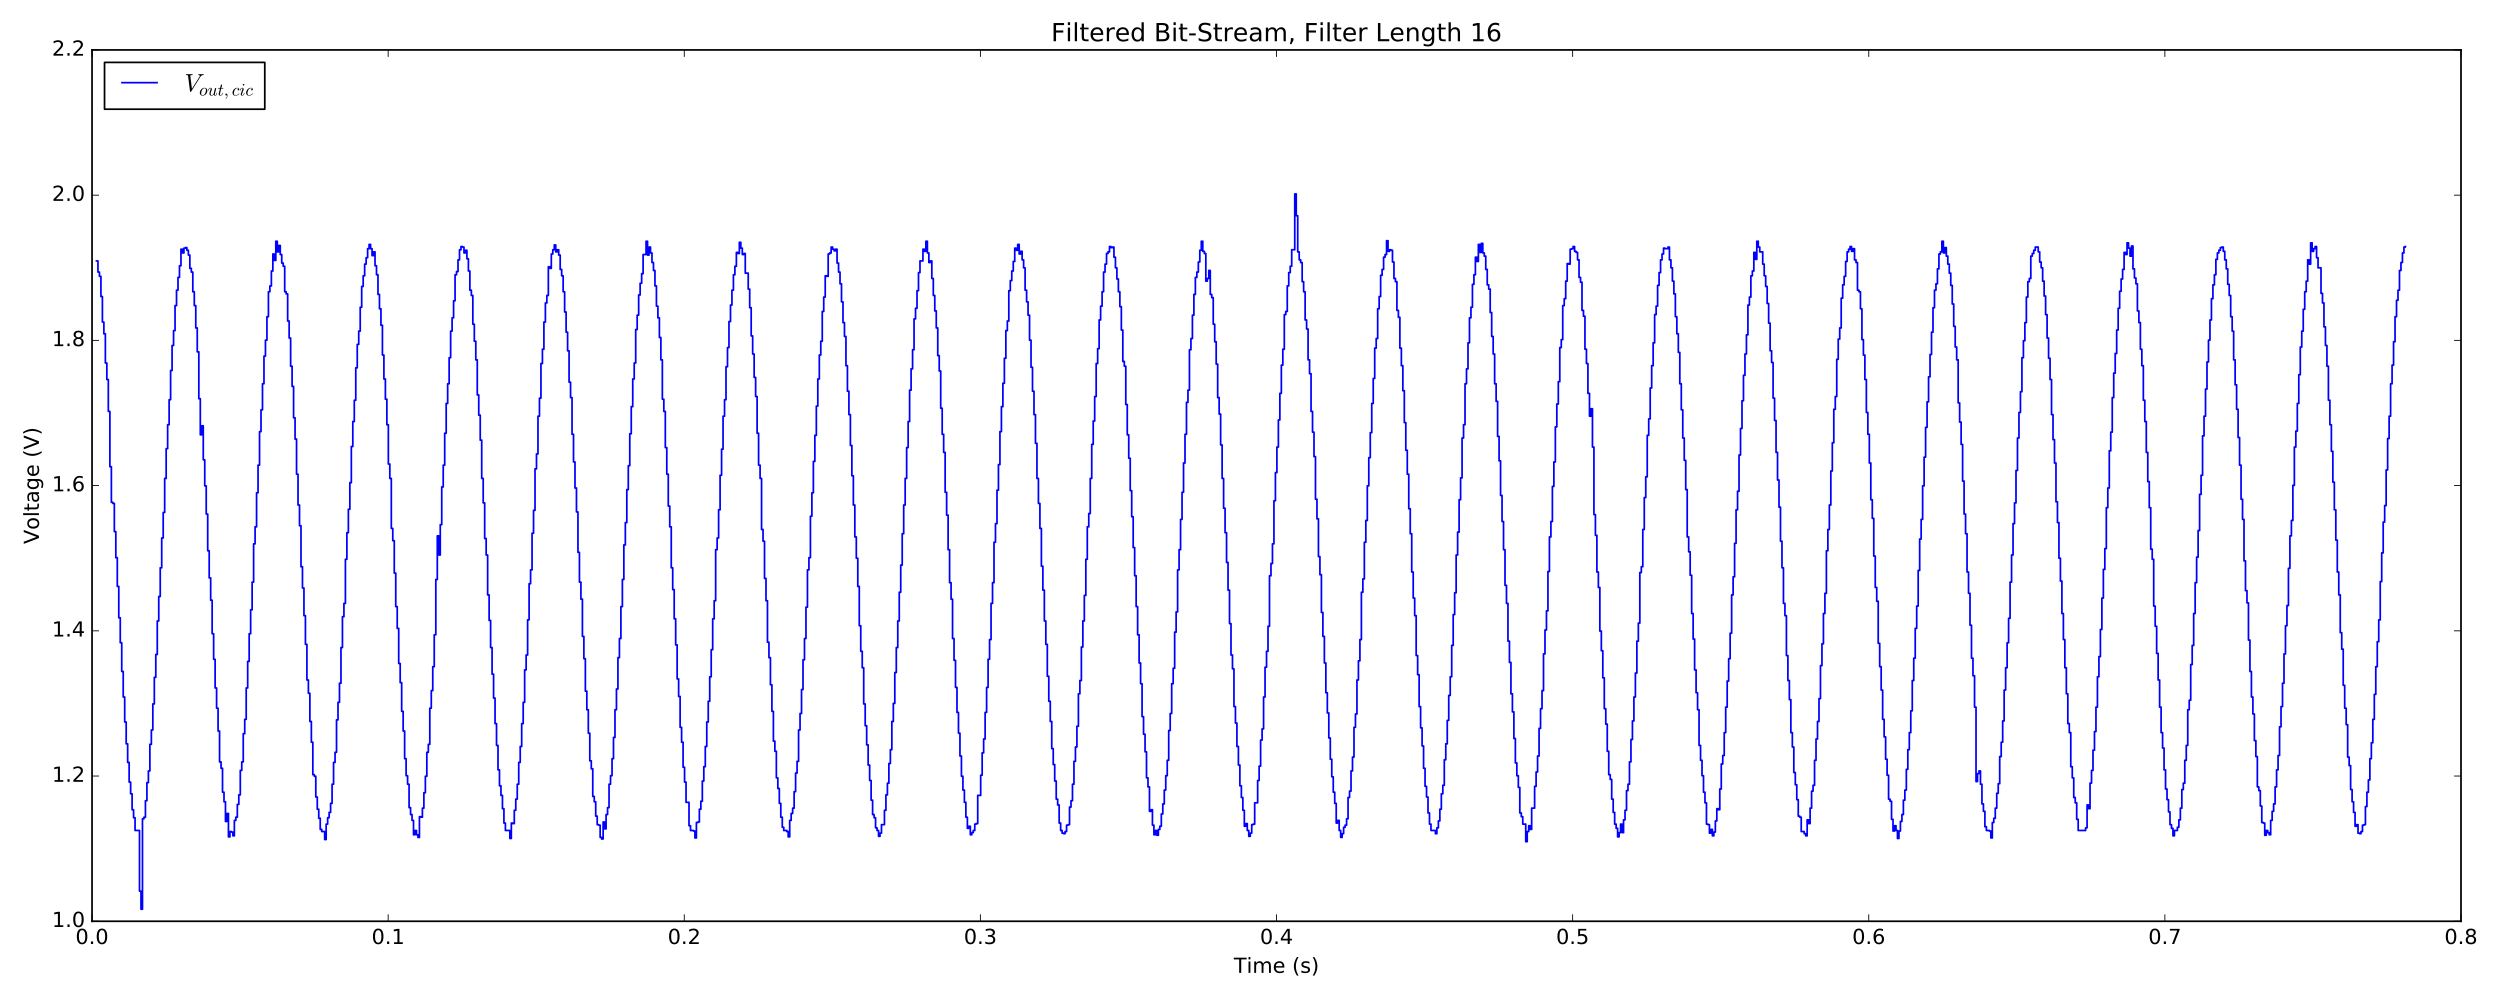 <?xml version="1.0" encoding="utf-8" standalone="no"?>
<!DOCTYPE svg PUBLIC "-//W3C//DTD SVG 1.1//EN"
  "http://www.w3.org/Graphics/SVG/1.1/DTD/svg11.dtd">
<!-- Created with matplotlib (http://matplotlib.org/) -->
<svg height="576pt" version="1.1" viewBox="0 0 1440 576" width="1440pt" xmlns="http://www.w3.org/2000/svg" xmlns:xlink="http://www.w3.org/1999/xlink">
 <defs>
  <style type="text/css">
*{stroke-linecap:butt;stroke-linejoin:round;stroke-miterlimit:100000;}
  </style>
 </defs>
 <g id="figure_1">
  <g id="patch_1">
   <path d="M 0 576 
L 1440 576 
L 1440 0 
L 0 0 
z
" style="fill:#ffffff;"/>
  </g>
  <g id="axes_1">
   <g id="patch_2">
    <path d="M 53.01 530.64 
L 1417.534 530.64 
L 1417.534 28.76 
L 53.01 28.76 
z
" style="fill:#ffffff;"/>
   </g>
   <g id="patch_3">
    <path d="M 53.01 530.64 
L 53.01 28.76 
" style="fill:none;stroke:#000000;stroke-linecap:square;stroke-linejoin:miter;"/>
   </g>
   <g id="patch_4">
    <path d="M 53.01 28.76 
L 1417.534 28.76 
" style="fill:none;stroke:#000000;stroke-linecap:square;stroke-linejoin:miter;"/>
   </g>
   <g id="patch_5">
    <path d="M 53.01 530.64 
L 1417.534 530.64 
" style="fill:none;stroke:#000000;stroke-linecap:square;stroke-linejoin:miter;"/>
   </g>
   <g id="patch_6">
    <path d="M 1417.534 530.64 
L 1417.534 28.76 
" style="fill:none;stroke:#000000;stroke-linecap:square;stroke-linejoin:miter;"/>
   </g>
   <g id="matplotlib.axis_1">
    <g id="xtick_1">
     <g id="line2d_1">
      <defs>
       <path d="M 0 0 
L 0 -4 
" id="mec74c0effe" style="stroke:#000000;stroke-width:0.5;"/>
      </defs>
      <g>
       <use style="stroke:#000000;stroke-width:0.5;" x="53.01" xlink:href="#mec74c0effe" y="530.64"/>
      </g>
     </g>
     <g id="line2d_2">
      <defs>
       <path d="M 0 0 
L 0 4 
" id="m84c9a6e98e" style="stroke:#000000;stroke-width:0.5;"/>
      </defs>
      <g>
       <use style="stroke:#000000;stroke-width:0.5;" x="53.01" xlink:href="#m84c9a6e98e" y="28.76"/>
      </g>
     </g>
     <g id="text_1">
      <!-- 0.0 -->
      <defs>
       <path d="M 31.781 66.406 
Q 24.172 66.406 20.328 58.906 
Q 16.5 51.422 16.5 36.375 
Q 16.5 21.391 20.328 13.891 
Q 24.172 6.391 31.781 6.391 
Q 39.453 6.391 43.281 13.891 
Q 47.125 21.391 47.125 36.375 
Q 47.125 51.422 43.281 58.906 
Q 39.453 66.406 31.781 66.406 
M 31.781 74.219 
Q 44.047 74.219 50.516 64.516 
Q 56.984 54.828 56.984 36.375 
Q 56.984 17.969 50.516 8.266 
Q 44.047 -1.422 31.781 -1.422 
Q 19.531 -1.422 13.062 8.266 
Q 6.594 17.969 6.594 36.375 
Q 6.594 54.828 13.062 64.516 
Q 19.531 74.219 31.781 74.219 
" id="BitstreamVeraSans-Roman-30"/>
       <path d="M 10.688 12.406 
L 21 12.406 
L 21 0 
L 10.688 0 
z
" id="BitstreamVeraSans-Roman-2e"/>
      </defs>
      <g transform="translate(43.468 543.758)scale(0.12 -0.12)">
       <use xlink:href="#BitstreamVeraSans-Roman-30"/>
       <use x="63.623" xlink:href="#BitstreamVeraSans-Roman-2e"/>
       <use x="95.41" xlink:href="#BitstreamVeraSans-Roman-30"/>
      </g>
     </g>
    </g>
    <g id="xtick_2">
     <g id="line2d_3">
      <g>
       <use style="stroke:#000000;stroke-width:0.5;" x="223.575" xlink:href="#mec74c0effe" y="530.64"/>
      </g>
     </g>
     <g id="line2d_4">
      <g>
       <use style="stroke:#000000;stroke-width:0.5;" x="223.575" xlink:href="#m84c9a6e98e" y="28.76"/>
      </g>
     </g>
     <g id="text_2">
      <!-- 0.1 -->
      <defs>
       <path d="M 12.406 8.297 
L 28.516 8.297 
L 28.516 63.922 
L 10.984 60.406 
L 10.984 69.391 
L 28.422 72.906 
L 38.281 72.906 
L 38.281 8.297 
L 54.391 8.297 
L 54.391 0 
L 12.406 0 
z
" id="BitstreamVeraSans-Roman-31"/>
      </defs>
      <g transform="translate(214.034 543.758)scale(0.12 -0.12)">
       <use xlink:href="#BitstreamVeraSans-Roman-30"/>
       <use x="63.623" xlink:href="#BitstreamVeraSans-Roman-2e"/>
       <use x="95.41" xlink:href="#BitstreamVeraSans-Roman-31"/>
      </g>
     </g>
    </g>
    <g id="xtick_3">
     <g id="line2d_5">
      <g>
       <use style="stroke:#000000;stroke-width:0.5;" x="394.141" xlink:href="#mec74c0effe" y="530.64"/>
      </g>
     </g>
     <g id="line2d_6">
      <g>
       <use style="stroke:#000000;stroke-width:0.5;" x="394.141" xlink:href="#m84c9a6e98e" y="28.76"/>
      </g>
     </g>
     <g id="text_3">
      <!-- 0.2 -->
      <defs>
       <path d="M 19.188 8.297 
L 53.609 8.297 
L 53.609 0 
L 7.328 0 
L 7.328 8.297 
Q 12.938 14.109 22.625 23.891 
Q 32.328 33.688 34.812 36.531 
Q 39.547 41.844 41.422 45.531 
Q 43.312 49.219 43.312 52.781 
Q 43.312 58.594 39.234 62.25 
Q 35.156 65.922 28.609 65.922 
Q 23.969 65.922 18.812 64.312 
Q 13.672 62.703 7.812 59.422 
L 7.812 69.391 
Q 13.766 71.781 18.938 73 
Q 24.125 74.219 28.422 74.219 
Q 39.75 74.219 46.484 68.547 
Q 53.219 62.891 53.219 53.422 
Q 53.219 48.922 51.531 44.891 
Q 49.859 40.875 45.406 35.406 
Q 44.188 33.984 37.641 27.219 
Q 31.109 20.453 19.188 8.297 
" id="BitstreamVeraSans-Roman-32"/>
      </defs>
      <g transform="translate(384.599 543.758)scale(0.12 -0.12)">
       <use xlink:href="#BitstreamVeraSans-Roman-30"/>
       <use x="63.623" xlink:href="#BitstreamVeraSans-Roman-2e"/>
       <use x="95.41" xlink:href="#BitstreamVeraSans-Roman-32"/>
      </g>
     </g>
    </g>
    <g id="xtick_4">
     <g id="line2d_7">
      <g>
       <use style="stroke:#000000;stroke-width:0.5;" x="564.706" xlink:href="#mec74c0effe" y="530.64"/>
      </g>
     </g>
     <g id="line2d_8">
      <g>
       <use style="stroke:#000000;stroke-width:0.5;" x="564.706" xlink:href="#m84c9a6e98e" y="28.76"/>
      </g>
     </g>
     <g id="text_4">
      <!-- 0.3 -->
      <defs>
       <path d="M 40.578 39.312 
Q 47.656 37.797 51.625 33 
Q 55.609 28.219 55.609 21.188 
Q 55.609 10.406 48.188 4.484 
Q 40.766 -1.422 27.094 -1.422 
Q 22.516 -1.422 17.656 -0.516 
Q 12.797 0.391 7.625 2.203 
L 7.625 11.719 
Q 11.719 9.328 16.594 8.109 
Q 21.484 6.891 26.812 6.891 
Q 36.078 6.891 40.938 10.547 
Q 45.797 14.203 45.797 21.188 
Q 45.797 27.641 41.281 31.266 
Q 36.766 34.906 28.719 34.906 
L 20.219 34.906 
L 20.219 43.016 
L 29.109 43.016 
Q 36.375 43.016 40.234 45.922 
Q 44.094 48.828 44.094 54.297 
Q 44.094 59.906 40.109 62.906 
Q 36.141 65.922 28.719 65.922 
Q 24.656 65.922 20.016 65.031 
Q 15.375 64.156 9.812 62.312 
L 9.812 71.094 
Q 15.438 72.656 20.344 73.438 
Q 25.25 74.219 29.594 74.219 
Q 40.828 74.219 47.359 69.109 
Q 53.906 64.016 53.906 55.328 
Q 53.906 49.266 50.438 45.094 
Q 46.969 40.922 40.578 39.312 
" id="BitstreamVeraSans-Roman-33"/>
      </defs>
      <g transform="translate(555.165 543.758)scale(0.12 -0.12)">
       <use xlink:href="#BitstreamVeraSans-Roman-30"/>
       <use x="63.623" xlink:href="#BitstreamVeraSans-Roman-2e"/>
       <use x="95.41" xlink:href="#BitstreamVeraSans-Roman-33"/>
      </g>
     </g>
    </g>
    <g id="xtick_5">
     <g id="line2d_9">
      <g>
       <use style="stroke:#000000;stroke-width:0.5;" x="735.272" xlink:href="#mec74c0effe" y="530.64"/>
      </g>
     </g>
     <g id="line2d_10">
      <g>
       <use style="stroke:#000000;stroke-width:0.5;" x="735.272" xlink:href="#m84c9a6e98e" y="28.76"/>
      </g>
     </g>
     <g id="text_5">
      <!-- 0.4 -->
      <defs>
       <path d="M 37.797 64.312 
L 12.891 25.391 
L 37.797 25.391 
z
M 35.203 72.906 
L 47.609 72.906 
L 47.609 25.391 
L 58.016 25.391 
L 58.016 17.188 
L 47.609 17.188 
L 47.609 0 
L 37.797 0 
L 37.797 17.188 
L 4.891 17.188 
L 4.891 26.703 
z
" id="BitstreamVeraSans-Roman-34"/>
      </defs>
      <g transform="translate(725.73 543.758)scale(0.12 -0.12)">
       <use xlink:href="#BitstreamVeraSans-Roman-30"/>
       <use x="63.623" xlink:href="#BitstreamVeraSans-Roman-2e"/>
       <use x="95.41" xlink:href="#BitstreamVeraSans-Roman-34"/>
      </g>
     </g>
    </g>
    <g id="xtick_6">
     <g id="line2d_11">
      <g>
       <use style="stroke:#000000;stroke-width:0.5;" x="905.837" xlink:href="#mec74c0effe" y="530.64"/>
      </g>
     </g>
     <g id="line2d_12">
      <g>
       <use style="stroke:#000000;stroke-width:0.5;" x="905.837" xlink:href="#m84c9a6e98e" y="28.76"/>
      </g>
     </g>
     <g id="text_6">
      <!-- 0.5 -->
      <defs>
       <path d="M 10.797 72.906 
L 49.516 72.906 
L 49.516 64.594 
L 19.828 64.594 
L 19.828 46.734 
Q 21.969 47.469 24.109 47.828 
Q 26.266 48.188 28.422 48.188 
Q 40.625 48.188 47.75 41.5 
Q 54.891 34.812 54.891 23.391 
Q 54.891 11.625 47.562 5.094 
Q 40.234 -1.422 26.906 -1.422 
Q 22.312 -1.422 17.547 -0.641 
Q 12.797 0.141 7.719 1.703 
L 7.719 11.625 
Q 12.109 9.234 16.797 8.062 
Q 21.484 6.891 26.703 6.891 
Q 35.156 6.891 40.078 11.328 
Q 45.016 15.766 45.016 23.391 
Q 45.016 31 40.078 35.438 
Q 35.156 39.891 26.703 39.891 
Q 22.75 39.891 18.812 39.016 
Q 14.891 38.141 10.797 36.281 
z
" id="BitstreamVeraSans-Roman-35"/>
      </defs>
      <g transform="translate(896.295 543.758)scale(0.12 -0.12)">
       <use xlink:href="#BitstreamVeraSans-Roman-30"/>
       <use x="63.623" xlink:href="#BitstreamVeraSans-Roman-2e"/>
       <use x="95.41" xlink:href="#BitstreamVeraSans-Roman-35"/>
      </g>
     </g>
    </g>
    <g id="xtick_7">
     <g id="line2d_13">
      <g>
       <use style="stroke:#000000;stroke-width:0.5;" x="1076.403" xlink:href="#mec74c0effe" y="530.64"/>
      </g>
     </g>
     <g id="line2d_14">
      <g>
       <use style="stroke:#000000;stroke-width:0.5;" x="1076.403" xlink:href="#m84c9a6e98e" y="28.76"/>
      </g>
     </g>
     <g id="text_7">
      <!-- 0.6 -->
      <defs>
       <path d="M 33.016 40.375 
Q 26.375 40.375 22.484 35.828 
Q 18.609 31.297 18.609 23.391 
Q 18.609 15.531 22.484 10.953 
Q 26.375 6.391 33.016 6.391 
Q 39.656 6.391 43.531 10.953 
Q 47.406 15.531 47.406 23.391 
Q 47.406 31.297 43.531 35.828 
Q 39.656 40.375 33.016 40.375 
M 52.594 71.297 
L 52.594 62.312 
Q 48.875 64.062 45.094 64.984 
Q 41.312 65.922 37.594 65.922 
Q 27.828 65.922 22.672 59.328 
Q 17.531 52.734 16.797 39.406 
Q 19.672 43.656 24.016 45.922 
Q 28.375 48.188 33.594 48.188 
Q 44.578 48.188 50.953 41.516 
Q 57.328 34.859 57.328 23.391 
Q 57.328 12.156 50.688 5.359 
Q 44.047 -1.422 33.016 -1.422 
Q 20.359 -1.422 13.672 8.266 
Q 6.984 17.969 6.984 36.375 
Q 6.984 53.656 15.188 63.938 
Q 23.391 74.219 37.203 74.219 
Q 40.922 74.219 44.703 73.484 
Q 48.484 72.75 52.594 71.297 
" id="BitstreamVeraSans-Roman-36"/>
      </defs>
      <g transform="translate(1066.861 543.758)scale(0.12 -0.12)">
       <use xlink:href="#BitstreamVeraSans-Roman-30"/>
       <use x="63.623" xlink:href="#BitstreamVeraSans-Roman-2e"/>
       <use x="95.41" xlink:href="#BitstreamVeraSans-Roman-36"/>
      </g>
     </g>
    </g>
    <g id="xtick_8">
     <g id="line2d_15">
      <g>
       <use style="stroke:#000000;stroke-width:0.5;" x="1246.968" xlink:href="#mec74c0effe" y="530.64"/>
      </g>
     </g>
     <g id="line2d_16">
      <g>
       <use style="stroke:#000000;stroke-width:0.5;" x="1246.968" xlink:href="#m84c9a6e98e" y="28.76"/>
      </g>
     </g>
     <g id="text_8">
      <!-- 0.7 -->
      <defs>
       <path d="M 8.203 72.906 
L 55.078 72.906 
L 55.078 68.703 
L 28.609 0 
L 18.312 0 
L 43.219 64.594 
L 8.203 64.594 
z
" id="BitstreamVeraSans-Roman-37"/>
      </defs>
      <g transform="translate(1237.426 543.758)scale(0.12 -0.12)">
       <use xlink:href="#BitstreamVeraSans-Roman-30"/>
       <use x="63.623" xlink:href="#BitstreamVeraSans-Roman-2e"/>
       <use x="95.41" xlink:href="#BitstreamVeraSans-Roman-37"/>
      </g>
     </g>
    </g>
    <g id="xtick_9">
     <g id="line2d_17">
      <g>
       <use style="stroke:#000000;stroke-width:0.5;" x="1417.534" xlink:href="#mec74c0effe" y="530.64"/>
      </g>
     </g>
     <g id="line2d_18">
      <g>
       <use style="stroke:#000000;stroke-width:0.5;" x="1417.534" xlink:href="#m84c9a6e98e" y="28.76"/>
      </g>
     </g>
     <g id="text_9">
      <!-- 0.8 -->
      <defs>
       <path d="M 31.781 34.625 
Q 24.75 34.625 20.719 30.859 
Q 16.703 27.094 16.703 20.516 
Q 16.703 13.922 20.719 10.156 
Q 24.75 6.391 31.781 6.391 
Q 38.812 6.391 42.859 10.172 
Q 46.922 13.969 46.922 20.516 
Q 46.922 27.094 42.891 30.859 
Q 38.875 34.625 31.781 34.625 
M 21.922 38.812 
Q 15.578 40.375 12.031 44.719 
Q 8.5 49.078 8.5 55.328 
Q 8.5 64.062 14.719 69.141 
Q 20.953 74.219 31.781 74.219 
Q 42.672 74.219 48.875 69.141 
Q 55.078 64.062 55.078 55.328 
Q 55.078 49.078 51.531 44.719 
Q 48 40.375 41.703 38.812 
Q 48.828 37.156 52.797 32.312 
Q 56.781 27.484 56.781 20.516 
Q 56.781 9.906 50.312 4.234 
Q 43.844 -1.422 31.781 -1.422 
Q 19.734 -1.422 13.25 4.234 
Q 6.781 9.906 6.781 20.516 
Q 6.781 27.484 10.781 32.312 
Q 14.797 37.156 21.922 38.812 
M 18.312 54.391 
Q 18.312 48.734 21.844 45.562 
Q 25.391 42.391 31.781 42.391 
Q 38.141 42.391 41.719 45.562 
Q 45.312 48.734 45.312 54.391 
Q 45.312 60.062 41.719 63.234 
Q 38.141 66.406 31.781 66.406 
Q 25.391 66.406 21.844 63.234 
Q 18.312 60.062 18.312 54.391 
" id="BitstreamVeraSans-Roman-38"/>
      </defs>
      <g transform="translate(1407.992 543.758)scale(0.12 -0.12)">
       <use xlink:href="#BitstreamVeraSans-Roman-30"/>
       <use x="63.623" xlink:href="#BitstreamVeraSans-Roman-2e"/>
       <use x="95.41" xlink:href="#BitstreamVeraSans-Roman-38"/>
      </g>
     </g>
    </g>
    <g id="text_10">
     <!-- Time (s) -->
     <defs>
      <path d="M 8.016 75.875 
L 15.828 75.875 
Q 23.141 64.359 26.781 53.312 
Q 30.422 42.281 30.422 31.391 
Q 30.422 20.453 26.781 9.375 
Q 23.141 -1.703 15.828 -13.188 
L 8.016 -13.188 
Q 14.5 -2 17.703 9.062 
Q 20.906 20.125 20.906 31.391 
Q 20.906 42.672 17.703 53.656 
Q 14.5 64.656 8.016 75.875 
" id="BitstreamVeraSans-Roman-29"/>
      <path d="M 44.281 53.078 
L 44.281 44.578 
Q 40.484 46.531 36.375 47.5 
Q 32.281 48.484 27.875 48.484 
Q 21.188 48.484 17.844 46.438 
Q 14.5 44.391 14.5 40.281 
Q 14.5 37.156 16.891 35.375 
Q 19.281 33.594 26.516 31.984 
L 29.594 31.297 
Q 39.156 29.25 43.188 25.516 
Q 47.219 21.781 47.219 15.094 
Q 47.219 7.469 41.188 3.016 
Q 35.156 -1.422 24.609 -1.422 
Q 20.219 -1.422 15.453 -0.562 
Q 10.688 0.297 5.422 2 
L 5.422 11.281 
Q 10.406 8.688 15.234 7.391 
Q 20.062 6.109 24.812 6.109 
Q 31.156 6.109 34.562 8.281 
Q 37.984 10.453 37.984 14.406 
Q 37.984 18.062 35.516 20.016 
Q 33.062 21.969 24.703 23.781 
L 21.578 24.516 
Q 13.234 26.266 9.516 29.906 
Q 5.812 33.547 5.812 39.891 
Q 5.812 47.609 11.281 51.797 
Q 16.75 56 26.812 56 
Q 31.781 56 36.172 55.266 
Q 40.578 54.547 44.281 53.078 
" id="BitstreamVeraSans-Roman-73"/>
      <path d="M 31 75.875 
Q 24.469 64.656 21.281 53.656 
Q 18.109 42.672 18.109 31.391 
Q 18.109 20.125 21.312 9.062 
Q 24.516 -2 31 -13.188 
L 23.188 -13.188 
Q 15.875 -1.703 12.234 9.375 
Q 8.594 20.453 8.594 31.391 
Q 8.594 42.281 12.203 53.312 
Q 15.828 64.359 23.188 75.875 
z
" id="BitstreamVeraSans-Roman-28"/>
      <path id="BitstreamVeraSans-Roman-20"/>
      <path d="M -0.297 72.906 
L 61.375 72.906 
L 61.375 64.594 
L 35.5 64.594 
L 35.5 0 
L 25.594 0 
L 25.594 64.594 
L -0.297 64.594 
z
" id="BitstreamVeraSans-Roman-54"/>
      <path d="M 56.203 29.594 
L 56.203 25.203 
L 14.891 25.203 
Q 15.484 15.922 20.484 11.062 
Q 25.484 6.203 34.422 6.203 
Q 39.594 6.203 44.453 7.469 
Q 49.312 8.734 54.109 11.281 
L 54.109 2.781 
Q 49.266 0.734 44.188 -0.344 
Q 39.109 -1.422 33.891 -1.422 
Q 20.797 -1.422 13.156 6.188 
Q 5.516 13.812 5.516 26.812 
Q 5.516 40.234 12.766 48.109 
Q 20.016 56 32.328 56 
Q 43.359 56 49.781 48.891 
Q 56.203 41.797 56.203 29.594 
M 47.219 32.234 
Q 47.125 39.594 43.094 43.984 
Q 39.062 48.391 32.422 48.391 
Q 24.906 48.391 20.391 44.141 
Q 15.875 39.891 15.188 32.172 
z
" id="BitstreamVeraSans-Roman-65"/>
      <path d="M 52 44.188 
Q 55.375 50.25 60.062 53.125 
Q 64.75 56 71.094 56 
Q 79.641 56 84.281 50.016 
Q 88.922 44.047 88.922 33.016 
L 88.922 0 
L 79.891 0 
L 79.891 32.719 
Q 79.891 40.578 77.094 44.375 
Q 74.312 48.188 68.609 48.188 
Q 61.625 48.188 57.562 43.547 
Q 53.516 38.922 53.516 30.906 
L 53.516 0 
L 44.484 0 
L 44.484 32.719 
Q 44.484 40.625 41.703 44.406 
Q 38.922 48.188 33.109 48.188 
Q 26.219 48.188 22.156 43.531 
Q 18.109 38.875 18.109 30.906 
L 18.109 0 
L 9.078 0 
L 9.078 54.688 
L 18.109 54.688 
L 18.109 46.188 
Q 21.188 51.219 25.484 53.609 
Q 29.781 56 35.688 56 
Q 41.656 56 45.828 52.969 
Q 50 49.953 52 44.188 
" id="BitstreamVeraSans-Roman-6d"/>
      <path d="M 9.422 54.688 
L 18.406 54.688 
L 18.406 0 
L 9.422 0 
z
M 9.422 75.984 
L 18.406 75.984 
L 18.406 64.594 
L 9.422 64.594 
z
" id="BitstreamVeraSans-Roman-69"/>
     </defs>
     <g transform="translate(710.692 560.372)scale(0.12 -0.12)">
      <use xlink:href="#BitstreamVeraSans-Roman-54"/>
      <use x="61.037" xlink:href="#BitstreamVeraSans-Roman-69"/>
      <use x="88.82" xlink:href="#BitstreamVeraSans-Roman-6d"/>
      <use x="186.232" xlink:href="#BitstreamVeraSans-Roman-65"/>
      <use x="247.756" xlink:href="#BitstreamVeraSans-Roman-20"/>
      <use x="279.543" xlink:href="#BitstreamVeraSans-Roman-28"/>
      <use x="318.557" xlink:href="#BitstreamVeraSans-Roman-73"/>
      <use x="370.656" xlink:href="#BitstreamVeraSans-Roman-29"/>
     </g>
    </g>
   </g>
   <g id="matplotlib.axis_2">
    <g id="ytick_1">
     <g id="line2d_19">
      <defs>
       <path d="M 0 0 
L 4 0 
" id="md4a5cf0360" style="stroke:#000000;stroke-width:0.5;"/>
      </defs>
      <g>
       <use style="stroke:#000000;stroke-width:0.5;" x="53.01" xlink:href="#md4a5cf0360" y="530.64"/>
      </g>
     </g>
     <g id="line2d_20">
      <defs>
       <path d="M 0 0 
L -4 0 
" id="me213fa1430" style="stroke:#000000;stroke-width:0.5;"/>
      </defs>
      <g>
       <use style="stroke:#000000;stroke-width:0.5;" x="1417.534" xlink:href="#me213fa1430" y="530.64"/>
      </g>
     </g>
     <g id="text_11">
      <!-- 1.0 -->
      <g transform="translate(29.926 533.951)scale(0.12 -0.12)">
       <use xlink:href="#BitstreamVeraSans-Roman-31"/>
       <use x="63.623" xlink:href="#BitstreamVeraSans-Roman-2e"/>
       <use x="95.41" xlink:href="#BitstreamVeraSans-Roman-30"/>
      </g>
     </g>
    </g>
    <g id="ytick_2">
     <g id="line2d_21">
      <g>
       <use style="stroke:#000000;stroke-width:0.5;" x="53.01" xlink:href="#md4a5cf0360" y="446.993"/>
      </g>
     </g>
     <g id="line2d_22">
      <g>
       <use style="stroke:#000000;stroke-width:0.5;" x="1417.534" xlink:href="#me213fa1430" y="446.993"/>
      </g>
     </g>
     <g id="text_12">
      <!-- 1.2 -->
      <g transform="translate(29.926 450.305)scale(0.12 -0.12)">
       <use xlink:href="#BitstreamVeraSans-Roman-31"/>
       <use x="63.623" xlink:href="#BitstreamVeraSans-Roman-2e"/>
       <use x="95.41" xlink:href="#BitstreamVeraSans-Roman-32"/>
      </g>
     </g>
    </g>
    <g id="ytick_3">
     <g id="line2d_23">
      <g>
       <use style="stroke:#000000;stroke-width:0.5;" x="53.01" xlink:href="#md4a5cf0360" y="363.347"/>
      </g>
     </g>
     <g id="line2d_24">
      <g>
       <use style="stroke:#000000;stroke-width:0.5;" x="1417.534" xlink:href="#me213fa1430" y="363.347"/>
      </g>
     </g>
     <g id="text_13">
      <!-- 1.4 -->
      <g transform="translate(29.926 366.658)scale(0.12 -0.12)">
       <use xlink:href="#BitstreamVeraSans-Roman-31"/>
       <use x="63.623" xlink:href="#BitstreamVeraSans-Roman-2e"/>
       <use x="95.41" xlink:href="#BitstreamVeraSans-Roman-34"/>
      </g>
     </g>
    </g>
    <g id="ytick_4">
     <g id="line2d_25">
      <g>
       <use style="stroke:#000000;stroke-width:0.5;" x="53.01" xlink:href="#md4a5cf0360" y="279.7"/>
      </g>
     </g>
     <g id="line2d_26">
      <g>
       <use style="stroke:#000000;stroke-width:0.5;" x="1417.534" xlink:href="#me213fa1430" y="279.7"/>
      </g>
     </g>
     <g id="text_14">
      <!-- 1.6 -->
      <g transform="translate(29.926 283.011)scale(0.12 -0.12)">
       <use xlink:href="#BitstreamVeraSans-Roman-31"/>
       <use x="63.623" xlink:href="#BitstreamVeraSans-Roman-2e"/>
       <use x="95.41" xlink:href="#BitstreamVeraSans-Roman-36"/>
      </g>
     </g>
    </g>
    <g id="ytick_5">
     <g id="line2d_27">
      <g>
       <use style="stroke:#000000;stroke-width:0.5;" x="53.01" xlink:href="#md4a5cf0360" y="196.053"/>
      </g>
     </g>
     <g id="line2d_28">
      <g>
       <use style="stroke:#000000;stroke-width:0.5;" x="1417.534" xlink:href="#me213fa1430" y="196.053"/>
      </g>
     </g>
     <g id="text_15">
      <!-- 1.8 -->
      <g transform="translate(29.926 199.365)scale(0.12 -0.12)">
       <use xlink:href="#BitstreamVeraSans-Roman-31"/>
       <use x="63.623" xlink:href="#BitstreamVeraSans-Roman-2e"/>
       <use x="95.41" xlink:href="#BitstreamVeraSans-Roman-38"/>
      </g>
     </g>
    </g>
    <g id="ytick_6">
     <g id="line2d_29">
      <g>
       <use style="stroke:#000000;stroke-width:0.5;" x="53.01" xlink:href="#md4a5cf0360" y="112.407"/>
      </g>
     </g>
     <g id="line2d_30">
      <g>
       <use style="stroke:#000000;stroke-width:0.5;" x="1417.534" xlink:href="#me213fa1430" y="112.407"/>
      </g>
     </g>
     <g id="text_16">
      <!-- 2.0 -->
      <g transform="translate(29.926 115.718)scale(0.12 -0.12)">
       <use xlink:href="#BitstreamVeraSans-Roman-32"/>
       <use x="63.623" xlink:href="#BitstreamVeraSans-Roman-2e"/>
       <use x="95.41" xlink:href="#BitstreamVeraSans-Roman-30"/>
      </g>
     </g>
    </g>
    <g id="ytick_7">
     <g id="line2d_31">
      <g>
       <use style="stroke:#000000;stroke-width:0.5;" x="53.01" xlink:href="#md4a5cf0360" y="28.76"/>
      </g>
     </g>
     <g id="line2d_32">
      <g>
       <use style="stroke:#000000;stroke-width:0.5;" x="1417.534" xlink:href="#me213fa1430" y="28.76"/>
      </g>
     </g>
     <g id="text_17">
      <!-- 2.2 -->
      <g transform="translate(29.926 32.071)scale(0.12 -0.12)">
       <use xlink:href="#BitstreamVeraSans-Roman-32"/>
       <use x="63.623" xlink:href="#BitstreamVeraSans-Roman-2e"/>
       <use x="95.41" xlink:href="#BitstreamVeraSans-Roman-32"/>
      </g>
     </g>
    </g>
    <g id="text_18">
     <!-- Voltage (V) -->
     <defs>
      <path d="M 18.312 70.219 
L 18.312 54.688 
L 36.812 54.688 
L 36.812 47.703 
L 18.312 47.703 
L 18.312 18.016 
Q 18.312 11.328 20.141 9.422 
Q 21.969 7.516 27.594 7.516 
L 36.812 7.516 
L 36.812 0 
L 27.594 0 
Q 17.188 0 13.234 3.875 
Q 9.281 7.766 9.281 18.016 
L 9.281 47.703 
L 2.688 47.703 
L 2.688 54.688 
L 9.281 54.688 
L 9.281 70.219 
z
" id="BitstreamVeraSans-Roman-74"/>
      <path d="M 30.609 48.391 
Q 23.391 48.391 19.188 42.75 
Q 14.984 37.109 14.984 27.297 
Q 14.984 17.484 19.156 11.844 
Q 23.344 6.203 30.609 6.203 
Q 37.797 6.203 41.984 11.859 
Q 46.188 17.531 46.188 27.297 
Q 46.188 37.016 41.984 42.703 
Q 37.797 48.391 30.609 48.391 
M 30.609 56 
Q 42.328 56 49.016 48.375 
Q 55.719 40.766 55.719 27.297 
Q 55.719 13.875 49.016 6.219 
Q 42.328 -1.422 30.609 -1.422 
Q 18.844 -1.422 12.172 6.219 
Q 5.516 13.875 5.516 27.297 
Q 5.516 40.766 12.172 48.375 
Q 18.844 56 30.609 56 
" id="BitstreamVeraSans-Roman-6f"/>
      <path d="M 28.609 0 
L 0.781 72.906 
L 11.078 72.906 
L 34.188 11.531 
L 57.328 72.906 
L 67.578 72.906 
L 39.797 0 
z
" id="BitstreamVeraSans-Roman-56"/>
      <path d="M 34.281 27.484 
Q 23.391 27.484 19.188 25 
Q 14.984 22.516 14.984 16.5 
Q 14.984 11.719 18.141 8.906 
Q 21.297 6.109 26.703 6.109 
Q 34.188 6.109 38.703 11.406 
Q 43.219 16.703 43.219 25.484 
L 43.219 27.484 
z
M 52.203 31.203 
L 52.203 0 
L 43.219 0 
L 43.219 8.297 
Q 40.141 3.328 35.547 0.953 
Q 30.953 -1.422 24.312 -1.422 
Q 15.922 -1.422 10.953 3.297 
Q 6 8.016 6 15.922 
Q 6 25.141 12.172 29.828 
Q 18.359 34.516 30.609 34.516 
L 43.219 34.516 
L 43.219 35.406 
Q 43.219 41.609 39.141 45 
Q 35.062 48.391 27.688 48.391 
Q 23 48.391 18.547 47.266 
Q 14.109 46.141 10.016 43.891 
L 10.016 52.203 
Q 14.938 54.109 19.578 55.047 
Q 24.219 56 28.609 56 
Q 40.484 56 46.344 49.844 
Q 52.203 43.703 52.203 31.203 
" id="BitstreamVeraSans-Roman-61"/>
      <path d="M 9.422 75.984 
L 18.406 75.984 
L 18.406 0 
L 9.422 0 
z
" id="BitstreamVeraSans-Roman-6c"/>
      <path d="M 45.406 27.984 
Q 45.406 37.75 41.375 43.109 
Q 37.359 48.484 30.078 48.484 
Q 22.859 48.484 18.828 43.109 
Q 14.797 37.75 14.797 27.984 
Q 14.797 18.266 18.828 12.891 
Q 22.859 7.516 30.078 7.516 
Q 37.359 7.516 41.375 12.891 
Q 45.406 18.266 45.406 27.984 
M 54.391 6.781 
Q 54.391 -7.172 48.188 -13.984 
Q 42 -20.797 29.203 -20.797 
Q 24.469 -20.797 20.266 -20.094 
Q 16.062 -19.391 12.109 -17.922 
L 12.109 -9.188 
Q 16.062 -11.328 19.922 -12.344 
Q 23.781 -13.375 27.781 -13.375 
Q 36.625 -13.375 41.016 -8.766 
Q 45.406 -4.156 45.406 5.172 
L 45.406 9.625 
Q 42.625 4.781 38.281 2.391 
Q 33.938 0 27.875 0 
Q 17.828 0 11.672 7.656 
Q 5.516 15.328 5.516 27.984 
Q 5.516 40.672 11.672 48.328 
Q 17.828 56 27.875 56 
Q 33.938 56 38.281 53.609 
Q 42.625 51.219 45.406 46.391 
L 45.406 54.688 
L 54.391 54.688 
z
" id="BitstreamVeraSans-Roman-67"/>
     </defs>
     <g transform="translate(22.431 313.359)rotate(-90.0)scale(0.12 -0.12)">
      <use xlink:href="#BitstreamVeraSans-Roman-56"/>
      <use x="68.299" xlink:href="#BitstreamVeraSans-Roman-6f"/>
      <use x="129.48" xlink:href="#BitstreamVeraSans-Roman-6c"/>
      <use x="157.264" xlink:href="#BitstreamVeraSans-Roman-74"/>
      <use x="196.473" xlink:href="#BitstreamVeraSans-Roman-61"/>
      <use x="257.752" xlink:href="#BitstreamVeraSans-Roman-67"/>
      <use x="321.229" xlink:href="#BitstreamVeraSans-Roman-65"/>
      <use x="382.752" xlink:href="#BitstreamVeraSans-Roman-20"/>
      <use x="414.539" xlink:href="#BitstreamVeraSans-Roman-28"/>
      <use x="453.553" xlink:href="#BitstreamVeraSans-Roman-56"/>
      <use x="521.961" xlink:href="#BitstreamVeraSans-Roman-29"/>
     </g>
    </g>
   </g>
   <g id="text_19">
    <!-- Filtered Bit-Stream, Filter Length 16 -->
    <defs>
     <path d="M 54.891 33.016 
L 54.891 0 
L 45.906 0 
L 45.906 32.719 
Q 45.906 40.484 42.875 44.328 
Q 39.844 48.188 33.797 48.188 
Q 26.516 48.188 22.312 43.547 
Q 18.109 38.922 18.109 30.906 
L 18.109 0 
L 9.078 0 
L 9.078 75.984 
L 18.109 75.984 
L 18.109 46.188 
Q 21.344 51.125 25.703 53.562 
Q 30.078 56 35.797 56 
Q 45.219 56 50.047 50.172 
Q 54.891 44.344 54.891 33.016 
" id="BitstreamVeraSans-Roman-68"/>
     <path d="M 41.109 46.297 
Q 39.594 47.172 37.812 47.578 
Q 36.031 48 33.891 48 
Q 26.266 48 22.188 43.047 
Q 18.109 38.094 18.109 28.812 
L 18.109 0 
L 9.078 0 
L 9.078 54.688 
L 18.109 54.688 
L 18.109 46.188 
Q 20.953 51.172 25.484 53.578 
Q 30.031 56 36.531 56 
Q 37.453 56 38.578 55.875 
Q 39.703 55.766 41.062 55.516 
z
" id="BitstreamVeraSans-Roman-72"/>
     <path d="M 54.891 33.016 
L 54.891 0 
L 45.906 0 
L 45.906 32.719 
Q 45.906 40.484 42.875 44.328 
Q 39.844 48.188 33.797 48.188 
Q 26.516 48.188 22.312 43.547 
Q 18.109 38.922 18.109 30.906 
L 18.109 0 
L 9.078 0 
L 9.078 54.688 
L 18.109 54.688 
L 18.109 46.188 
Q 21.344 51.125 25.703 53.562 
Q 30.078 56 35.797 56 
Q 45.219 56 50.047 50.172 
Q 54.891 44.344 54.891 33.016 
" id="BitstreamVeraSans-Roman-6e"/>
     <path d="M 19.672 34.812 
L 19.672 8.109 
L 35.5 8.109 
Q 43.453 8.109 47.281 11.406 
Q 51.125 14.703 51.125 21.484 
Q 51.125 28.328 47.281 31.562 
Q 43.453 34.812 35.5 34.812 
z
M 19.672 64.797 
L 19.672 42.828 
L 34.281 42.828 
Q 41.5 42.828 45.031 45.531 
Q 48.578 48.25 48.578 53.812 
Q 48.578 59.328 45.031 62.062 
Q 41.5 64.797 34.281 64.797 
z
M 9.812 72.906 
L 35.016 72.906 
Q 46.297 72.906 52.391 68.219 
Q 58.5 63.531 58.5 54.891 
Q 58.5 48.188 55.375 44.234 
Q 52.25 40.281 46.188 39.312 
Q 53.469 37.75 57.5 32.781 
Q 61.531 27.828 61.531 20.406 
Q 61.531 10.641 54.891 5.312 
Q 48.25 0 35.984 0 
L 9.812 0 
z
" id="BitstreamVeraSans-Roman-42"/>
     <path d="M 9.812 72.906 
L 19.672 72.906 
L 19.672 8.297 
L 55.172 8.297 
L 55.172 0 
L 9.812 0 
z
" id="BitstreamVeraSans-Roman-4c"/>
     <path d="M 53.516 70.516 
L 53.516 60.891 
Q 47.906 63.578 42.922 64.891 
Q 37.938 66.219 33.297 66.219 
Q 25.25 66.219 20.875 63.094 
Q 16.5 59.969 16.5 54.203 
Q 16.5 49.359 19.406 46.891 
Q 22.312 44.438 30.422 42.922 
L 36.375 41.703 
Q 47.406 39.594 52.656 34.297 
Q 57.906 29 57.906 20.125 
Q 57.906 9.516 50.797 4.047 
Q 43.703 -1.422 29.984 -1.422 
Q 24.812 -1.422 18.969 -0.25 
Q 13.141 0.922 6.891 3.219 
L 6.891 13.375 
Q 12.891 10.016 18.656 8.297 
Q 24.422 6.594 29.984 6.594 
Q 38.422 6.594 43.016 9.906 
Q 47.609 13.234 47.609 19.391 
Q 47.609 24.75 44.312 27.781 
Q 41.016 30.812 33.5 32.328 
L 27.484 33.5 
Q 16.453 35.688 11.516 40.375 
Q 6.594 45.062 6.594 53.422 
Q 6.594 63.094 13.406 68.656 
Q 20.219 74.219 32.172 74.219 
Q 37.312 74.219 42.625 73.281 
Q 47.953 72.359 53.516 70.516 
" id="BitstreamVeraSans-Roman-53"/>
     <path d="M 9.812 72.906 
L 51.703 72.906 
L 51.703 64.594 
L 19.672 64.594 
L 19.672 43.109 
L 48.578 43.109 
L 48.578 34.812 
L 19.672 34.812 
L 19.672 0 
L 9.812 0 
z
" id="BitstreamVeraSans-Roman-46"/>
     <path d="M 11.719 12.406 
L 22.016 12.406 
L 22.016 4 
L 14.016 -11.625 
L 7.719 -11.625 
L 11.719 4 
z
" id="BitstreamVeraSans-Roman-2c"/>
     <path d="M 4.891 31.391 
L 31.203 31.391 
L 31.203 23.391 
L 4.891 23.391 
z
" id="BitstreamVeraSans-Roman-2d"/>
     <path d="M 45.406 46.391 
L 45.406 75.984 
L 54.391 75.984 
L 54.391 0 
L 45.406 0 
L 45.406 8.203 
Q 42.578 3.328 38.25 0.953 
Q 33.938 -1.422 27.875 -1.422 
Q 17.969 -1.422 11.734 6.484 
Q 5.516 14.406 5.516 27.297 
Q 5.516 40.188 11.734 48.094 
Q 17.969 56 27.875 56 
Q 33.938 56 38.25 53.625 
Q 42.578 51.266 45.406 46.391 
M 14.797 27.297 
Q 14.797 17.391 18.875 11.75 
Q 22.953 6.109 30.078 6.109 
Q 37.203 6.109 41.297 11.75 
Q 45.406 17.391 45.406 27.297 
Q 45.406 37.203 41.297 42.844 
Q 37.203 48.484 30.078 48.484 
Q 22.953 48.484 18.875 42.844 
Q 14.797 37.203 14.797 27.297 
" id="BitstreamVeraSans-Roman-64"/>
    </defs>
    <g transform="translate(605.449 23.76)scale(0.144 -0.144)">
     <use xlink:href="#BitstreamVeraSans-Roman-46"/>
     <use x="57.41" xlink:href="#BitstreamVeraSans-Roman-69"/>
     <use x="85.193" xlink:href="#BitstreamVeraSans-Roman-6c"/>
     <use x="112.977" xlink:href="#BitstreamVeraSans-Roman-74"/>
     <use x="152.186" xlink:href="#BitstreamVeraSans-Roman-65"/>
     <use x="213.709" xlink:href="#BitstreamVeraSans-Roman-72"/>
     <use x="254.791" xlink:href="#BitstreamVeraSans-Roman-65"/>
     <use x="316.314" xlink:href="#BitstreamVeraSans-Roman-64"/>
     <use x="379.791" xlink:href="#BitstreamVeraSans-Roman-20"/>
     <use x="411.578" xlink:href="#BitstreamVeraSans-Roman-42"/>
     <use x="480.182" xlink:href="#BitstreamVeraSans-Roman-69"/>
     <use x="507.965" xlink:href="#BitstreamVeraSans-Roman-74"/>
     <use x="547.174" xlink:href="#BitstreamVeraSans-Roman-2d"/>
     <use x="583.258" xlink:href="#BitstreamVeraSans-Roman-53"/>
     <use x="646.734" xlink:href="#BitstreamVeraSans-Roman-74"/>
     <use x="685.943" xlink:href="#BitstreamVeraSans-Roman-72"/>
     <use x="727.025" xlink:href="#BitstreamVeraSans-Roman-65"/>
     <use x="788.549" xlink:href="#BitstreamVeraSans-Roman-61"/>
     <use x="849.828" xlink:href="#BitstreamVeraSans-Roman-6d"/>
     <use x="947.24" xlink:href="#BitstreamVeraSans-Roman-2c"/>
     <use x="979.027" xlink:href="#BitstreamVeraSans-Roman-20"/>
     <use x="1010.814" xlink:href="#BitstreamVeraSans-Roman-46"/>
     <use x="1068.225" xlink:href="#BitstreamVeraSans-Roman-69"/>
     <use x="1096.008" xlink:href="#BitstreamVeraSans-Roman-6c"/>
     <use x="1123.791" xlink:href="#BitstreamVeraSans-Roman-74"/>
     <use x="1163.0" xlink:href="#BitstreamVeraSans-Roman-65"/>
     <use x="1224.523" xlink:href="#BitstreamVeraSans-Roman-72"/>
     <use x="1265.637" xlink:href="#BitstreamVeraSans-Roman-20"/>
     <use x="1297.424" xlink:href="#BitstreamVeraSans-Roman-4c"/>
     <use x="1353.121" xlink:href="#BitstreamVeraSans-Roman-65"/>
     <use x="1414.645" xlink:href="#BitstreamVeraSans-Roman-6e"/>
     <use x="1478.023" xlink:href="#BitstreamVeraSans-Roman-67"/>
     <use x="1541.5" xlink:href="#BitstreamVeraSans-Roman-74"/>
     <use x="1580.709" xlink:href="#BitstreamVeraSans-Roman-68"/>
     <use x="1644.088" xlink:href="#BitstreamVeraSans-Roman-20"/>
     <use x="1675.875" xlink:href="#BitstreamVeraSans-Roman-31"/>
     <use x="1739.498" xlink:href="#BitstreamVeraSans-Roman-36"/>
    </g>
   </g>
   <g id="line2d_33">
    <path clip-path="url(#pec25588037)" d="M 55.572 150.289 
L 56.425 150.289 
L 56.425 156.721 
L 57.278 156.721 
L 57.278 159.172 
L 58.13 159.172 
L 58.13 170.812 
L 58.983 170.812 
L 58.983 185.516 
L 59.836 185.516 
L 59.836 192.255 
L 60.689 192.255 
L 60.689 209.103 
L 61.542 209.103 
L 61.542 218.599 
L 62.395 218.599 
L 62.395 236.978 
L 63.3 236.978 
L 63.3 268.836 
L 64.153 268.836 
L 64.153 289.359 
L 65.006 289.359 
L 65.006 289.972 
L 65.859 289.972 
L 65.859 306.207 
L 66.712 306.207 
L 66.712 321.217 
L 67.564 321.217 
L 67.564 337.758 
L 68.417 337.758 
L 68.417 355.832 
L 69.27 355.832 
L 69.27 370.229 
L 70.123 370.229 
L 70.123 386.77 
L 70.976 386.77 
L 70.976 401.474 
L 71.828 401.474 
L 71.828 415.871 
L 72.681 415.871 
L 72.681 428.43 
L 73.534 428.43 
L 73.534 439.151 
L 74.387 439.151 
L 74.387 450.485 
L 75.24 450.485 
L 75.24 457.225 
L 76.093 457.225 
L 76.093 466.414 
L 76.945 466.414 
L 76.945 471.009 
L 77.798 471.009 
L 77.798 478.361 
L 80.357 478.361 
L 80.357 513.282 
L 81.21 513.282 
L 81.21 523.697 
L 82.062 523.697 
L 82.062 471.622 
L 82.915 471.622 
L 82.915 470.703 
L 83.768 470.703 
L 83.768 461.207 
L 84.621 461.207 
L 84.621 450.792 
L 85.474 450.792 
L 85.474 444.053 
L 86.327 444.053 
L 86.327 428.736 
L 87.179 428.736 
L 87.179 420.466 
L 88.032 420.466 
L 88.032 405.456 
L 88.885 405.456 
L 88.885 390.14 
L 89.738 390.14 
L 89.738 376.968 
L 90.591 376.968 
L 90.591 357.669 
L 91.444 357.669 
L 91.444 343.579 
L 92.296 343.579 
L 92.296 327.037 
L 93.149 327.037 
L 93.149 309.883 
L 94.002 309.883 
L 94.002 295.18 
L 94.855 295.18 
L 94.855 275.575 
L 95.708 275.575 
L 95.708 258.421 
L 96.56 258.421 
L 96.56 244.636 
L 97.413 244.636 
L 97.413 230.239 
L 98.266 230.239 
L 98.266 213.391 
L 99.119 213.391 
L 99.119 198.994 
L 99.972 198.994 
L 99.972 190.417 
L 100.825 190.417 
L 100.825 176.02 
L 101.677 176.02 
L 101.677 167.136 
L 102.53 167.136 
L 102.53 159.785 
L 103.383 159.785 
L 103.383 153.046 
L 104.236 153.046 
L 104.236 143.55 
L 105.089 143.55 
L 105.089 145.694 
L 105.942 145.694 
L 105.942 142.937 
L 106.794 142.937 
L 106.794 142.631 
L 107.647 142.631 
L 107.647 144.162 
L 108.5 144.162 
L 108.5 146.919 
L 109.355 146.919 
L 109.355 154.577 
L 110.207 154.577 
L 110.207 156.721 
L 111.06 156.721 
L 111.06 168.055 
L 111.913 168.055 
L 111.913 176.02 
L 112.766 176.02 
L 112.766 188.885 
L 113.619 188.885 
L 113.619 202.67 
L 114.524 202.67 
L 114.524 229.626 
L 115.377 229.626 
L 115.377 250.456 
L 116.23 250.456 
L 116.23 245.249 
L 117.083 245.249 
L 117.083 264.854 
L 117.936 264.854 
L 117.936 279.863 
L 118.789 279.863 
L 118.789 296.099 
L 119.641 296.099 
L 119.641 317.235 
L 120.494 317.235 
L 120.494 332.857 
L 121.347 332.857 
L 121.347 345.723 
L 122.2 345.723 
L 122.2 365.021 
L 123.053 365.021 
L 123.053 379.725 
L 123.906 379.725 
L 123.906 396.266 
L 124.758 396.266 
L 124.758 407.906 
L 125.611 407.906 
L 125.611 421.078 
L 126.464 421.078 
L 126.464 438.845 
L 127.317 438.845 
L 127.317 442.521 
L 128.17 442.521 
L 128.17 456.306 
L 129.023 456.306 
L 129.023 461.819 
L 129.875 461.819 
L 129.875 473.153 
L 130.728 473.153 
L 130.728 468.558 
L 131.581 468.558 
L 131.581 482.037 
L 132.434 482.037 
L 132.434 478.973 
L 133.287 478.973 
L 133.287 479.28 
L 134.139 479.28 
L 134.139 481.424 
L 134.992 481.424 
L 134.992 472.541 
L 135.845 472.541 
L 135.845 470.703 
L 136.698 470.703 
L 136.698 463.351 
L 137.551 463.351 
L 137.551 457.837 
L 138.404 457.837 
L 138.404 443.746 
L 139.256 443.746 
L 139.256 438.845 
L 140.109 438.845 
L 140.109 422.61 
L 140.962 422.61 
L 140.962 414.339 
L 141.815 414.339 
L 141.815 396.266 
L 142.668 396.266 
L 142.668 380.95 
L 143.521 380.95 
L 143.521 365.021 
L 144.373 365.021 
L 144.373 351.237 
L 145.226 351.237 
L 145.226 335.308 
L 146.079 335.308 
L 146.079 313.253 
L 146.932 313.253 
L 146.932 303.45 
L 147.785 303.45 
L 147.785 283.846 
L 148.638 283.846 
L 148.638 267.917 
L 149.49 267.917 
L 149.49 248.618 
L 150.343 248.618 
L 150.343 236.059 
L 151.196 236.059 
L 151.196 221.049 
L 152.049 221.049 
L 152.049 205.121 
L 152.902 205.121 
L 152.902 195.931 
L 153.754 195.931 
L 153.754 182.453 
L 154.607 182.453 
L 154.607 168.055 
L 155.46 168.055 
L 155.46 164.686 
L 156.313 164.686 
L 156.313 156.109 
L 157.166 156.109 
L 157.166 146.306 
L 158.019 146.306 
L 158.019 149.982 
L 158.871 149.982 
L 158.871 138.955 
L 159.724 138.955 
L 159.724 145.081 
L 160.577 145.081 
L 160.577 141.405 
L 161.43 141.405 
L 161.43 146.613 
L 162.283 146.613 
L 162.283 151.514 
L 163.136 151.514 
L 163.136 153.352 
L 163.988 153.352 
L 163.988 168.055 
L 164.841 168.055 
L 164.841 169.281 
L 165.694 169.281 
L 165.694 184.903 
L 166.547 184.903 
L 166.547 194.706 
L 167.4 194.706 
L 167.4 210.941 
L 168.253 210.941 
L 168.253 222.581 
L 169.105 222.581 
L 169.105 240.654 
L 169.958 240.654 
L 169.958 252.907 
L 170.811 252.907 
L 170.811 273.124 
L 171.664 273.124 
L 171.664 290.891 
L 172.517 290.891 
L 172.517 302.838 
L 173.37 302.838 
L 173.37 326.425 
L 174.222 326.425 
L 174.222 338.677 
L 175.075 338.677 
L 175.075 354.606 
L 175.928 354.606 
L 175.928 371.148 
L 176.781 371.148 
L 176.781 391.671 
L 177.634 391.671 
L 177.634 399.329 
L 178.486 399.329 
L 178.486 415.565 
L 179.339 415.565 
L 179.339 427.511 
L 180.192 427.511 
L 180.192 446.197 
L 181.045 446.197 
L 181.045 447.116 
L 181.898 447.116 
L 181.898 459.062 
L 182.751 459.062 
L 182.751 466.108 
L 183.603 466.108 
L 183.603 471.315 
L 184.456 471.315 
L 184.456 477.748 
L 185.309 477.748 
L 185.309 478.973 
L 187.015 478.973 
L 187.015 483.568 
L 187.868 483.568 
L 187.868 474.685 
L 188.72 474.685 
L 188.72 471.009 
L 189.573 471.009 
L 189.573 467.946 
L 190.426 467.946 
L 190.426 462.738 
L 191.279 462.738 
L 191.279 451.711 
L 192.132 451.711 
L 192.132 439.151 
L 192.985 439.151 
L 192.985 433.331 
L 193.837 433.331 
L 193.837 414.646 
L 194.69 414.646 
L 194.69 404.537 
L 195.543 404.537 
L 195.543 393.509 
L 196.396 393.509 
L 196.396 372.986 
L 197.249 372.986 
L 197.249 355.219 
L 198.102 355.219 
L 198.102 347.561 
L 198.954 347.561 
L 198.954 322.136 
L 199.807 322.136 
L 199.807 306.82 
L 200.66 306.82 
L 200.66 293.342 
L 201.513 293.342 
L 201.513 278.025 
L 202.366 278.025 
L 202.366 257.195 
L 203.218 257.195 
L 203.218 242.798 
L 204.071 242.798 
L 204.071 230.545 
L 204.924 230.545 
L 204.924 211.86 
L 205.777 211.86 
L 205.777 198.381 
L 206.63 198.381 
L 206.63 190.723 
L 207.483 190.723 
L 207.483 176.939 
L 208.335 176.939 
L 208.335 164.992 
L 209.188 164.992 
L 209.188 158.866 
L 210.041 158.866 
L 210.041 152.127 
L 210.894 152.127 
L 210.894 148.451 
L 211.747 148.451 
L 211.747 143.243 
L 212.6 143.243 
L 212.6 140.793 
L 213.452 140.793 
L 213.452 143.243 
L 214.305 143.243 
L 214.305 147.225 
L 215.158 147.225 
L 215.158 145.081 
L 216.011 145.081 
L 216.011 153.046 
L 216.864 153.046 
L 216.864 158.253 
L 217.717 158.253 
L 217.717 169.587 
L 218.569 169.587 
L 218.569 177.858 
L 219.422 177.858 
L 219.422 187.354 
L 220.275 187.354 
L 220.275 204.508 
L 221.128 204.508 
L 221.128 218.292 
L 221.981 218.292 
L 221.981 229.933 
L 222.834 229.933 
L 222.834 244.636 
L 223.686 244.636 
L 223.686 267.304 
L 224.539 267.304 
L 224.539 275.575 
L 225.392 275.575 
L 225.392 304.369 
L 226.245 304.369 
L 226.245 311.415 
L 227.098 311.415 
L 227.098 330.1 
L 227.95 330.1 
L 227.95 349.399 
L 228.803 349.399 
L 228.803 361.958 
L 229.656 361.958 
L 229.656 382.175 
L 230.509 382.175 
L 230.509 393.203 
L 231.362 393.203 
L 231.362 409.744 
L 232.215 409.744 
L 232.215 421.078 
L 233.067 421.078 
L 233.067 437.007 
L 233.92 437.007 
L 233.92 446.81 
L 234.773 446.81 
L 234.773 451.711 
L 235.626 451.711 
L 235.626 465.189 
L 236.479 465.189 
L 236.479 469.171 
L 237.332 469.171 
L 237.332 472.541 
L 238.184 472.541 
L 238.184 480.811 
L 239.037 480.811 
L 239.037 478.361 
L 239.89 478.361 
L 239.89 480.811 
L 240.743 480.811 
L 240.743 482.343 
L 241.596 482.343 
L 241.596 470.396 
L 242.449 470.396 
L 242.449 470.703 
L 243.301 470.703 
L 243.301 465.495 
L 244.154 465.495 
L 244.154 456.612 
L 245.007 456.612 
L 245.007 447.116 
L 245.86 447.116 
L 245.86 433.331 
L 246.713 433.331 
L 246.713 428.736 
L 247.566 428.736 
L 247.566 407.906 
L 248.418 407.906 
L 248.418 397.798 
L 249.271 397.798 
L 249.271 384.013 
L 250.124 384.013 
L 250.124 365.634 
L 251.031 365.634 
L 251.031 333.776 
L 251.884 333.776 
L 251.884 308.658 
L 252.737 308.658 
L 252.737 319.685 
L 253.59 319.685 
L 253.59 302.225 
L 254.443 302.225 
L 254.443 280.476 
L 255.296 280.476 
L 255.296 267.917 
L 256.148 267.917 
L 256.148 249.537 
L 257.001 249.537 
L 257.001 232.383 
L 257.854 232.383 
L 257.854 221.049 
L 258.707 221.049 
L 258.707 206.039 
L 259.56 206.039 
L 259.56 190.723 
L 260.412 190.723 
L 260.412 183.065 
L 261.265 183.065 
L 261.265 173.263 
L 262.118 173.263 
L 262.118 158.253 
L 262.971 158.253 
L 262.971 156.415 
L 263.824 156.415 
L 263.824 149.676 
L 264.677 149.676 
L 264.677 143.856 
L 265.529 143.856 
L 265.529 142.018 
L 266.382 142.018 
L 266.382 142.324 
L 267.25 142.324 
L 267.25 145.694 
L 268.088 145.694 
L 268.088 144.162 
L 268.941 144.162 
L 268.941 149.063 
L 269.794 149.063 
L 269.794 156.109 
L 270.646 156.109 
L 270.646 167.136 
L 271.499 167.136 
L 271.499 170.2 
L 272.352 170.2 
L 272.352 186.741 
L 273.205 186.741 
L 273.205 196.543 
L 274.058 196.543 
L 274.058 207.265 
L 274.911 207.265 
L 274.911 227.482 
L 275.763 227.482 
L 275.763 239.122 
L 276.616 239.122 
L 276.616 253.52 
L 277.469 253.52 
L 277.469 275.575 
L 278.322 275.575 
L 278.322 289.666 
L 279.175 289.666 
L 279.175 310.189 
L 280.028 310.189 
L 280.028 319.685 
L 280.88 319.685 
L 280.88 342.66 
L 281.733 342.66 
L 281.733 357.363 
L 282.586 357.363 
L 282.586 372.986 
L 283.439 372.986 
L 283.439 388.302 
L 284.305 388.302 
L 284.305 402.086 
L 285.144 402.086 
L 285.144 416.79 
L 285.997 416.79 
L 285.997 429.349 
L 286.85 429.349 
L 286.85 443.44 
L 287.703 443.44 
L 287.703 452.63 
L 288.556 452.63 
L 288.556 458.143 
L 289.409 458.143 
L 289.409 465.802 
L 290.261 465.802 
L 290.261 474.072 
L 291.114 474.072 
L 291.114 478.361 
L 293.673 478.361 
L 293.673 482.956 
L 294.526 482.956 
L 294.526 474.072 
L 295.378 474.072 
L 295.378 474.379 
L 296.231 474.379 
L 296.231 466.721 
L 297.084 466.721 
L 297.084 460.288 
L 297.937 460.288 
L 297.937 451.711 
L 298.79 451.711 
L 298.79 439.151 
L 299.643 439.151 
L 299.643 429.962 
L 300.495 429.962 
L 300.495 416.79 
L 301.36 416.79 
L 301.36 404.537 
L 302.201 404.537 
L 302.201 385.851 
L 303.054 385.851 
L 303.054 377.274 
L 303.907 377.274 
L 303.907 357.057 
L 304.76 357.057 
L 304.76 336.227 
L 305.612 336.227 
L 305.612 328.262 
L 306.465 328.262 
L 306.465 307.126 
L 307.318 307.126 
L 307.318 293.954 
L 308.171 293.954 
L 308.171 270.061 
L 309.024 270.061 
L 309.024 261.484 
L 309.876 261.484 
L 309.876 239.735 
L 310.729 239.735 
L 310.729 229.32 
L 311.582 229.32 
L 311.582 209.409 
L 312.435 209.409 
L 312.435 201.138 
L 313.288 201.138 
L 313.288 185.516 
L 314.141 185.516 
L 314.141 174.488 
L 314.993 174.488 
L 314.993 170.2 
L 315.846 170.2 
L 315.846 153.658 
L 316.699 153.658 
L 316.699 154.577 
L 317.552 154.577 
L 317.552 146.306 
L 318.42 146.306 
L 318.42 143.856 
L 319.258 143.856 
L 319.258 141.099 
L 320.11 141.099 
L 320.11 145.081 
L 320.963 145.081 
L 320.963 143.856 
L 321.816 143.856 
L 321.816 146.919 
L 322.669 146.919 
L 322.669 155.19 
L 323.522 155.19 
L 323.522 158.866 
L 324.375 158.866 
L 324.375 168.055 
L 325.227 168.055 
L 325.227 179.696 
L 326.08 179.696 
L 326.08 191.336 
L 326.933 191.336 
L 326.933 202.057 
L 327.786 202.057 
L 327.786 220.13 
L 328.639 220.13 
L 328.639 229.014 
L 329.492 229.014 
L 329.492 250.15 
L 330.344 250.15 
L 330.344 266.079 
L 331.197 266.079 
L 331.197 281.089 
L 332.05 281.089 
L 332.05 294.873 
L 332.903 294.873 
L 332.903 318.154 
L 333.756 318.154 
L 333.756 335.308 
L 334.608 335.308 
L 334.608 345.11 
L 335.47 345.11 
L 335.47 366.553 
L 336.314 366.553 
L 336.314 379.418 
L 337.167 379.418 
L 337.167 398.104 
L 338.02 398.104 
L 338.02 408.825 
L 338.873 408.825 
L 338.873 422.304 
L 339.725 422.304 
L 339.725 438.232 
L 340.578 438.232 
L 340.578 442.827 
L 341.431 442.827 
L 341.431 458.756 
L 342.284 458.756 
L 342.284 461.819 
L 343.137 461.819 
L 343.137 470.09 
L 343.99 470.09 
L 343.99 474.991 
L 344.842 474.991 
L 344.842 475.298 
L 345.695 475.298 
L 345.695 482.343 
L 346.548 482.343 
L 346.548 483.262 
L 347.401 483.262 
L 347.401 473.46 
L 348.254 473.46 
L 348.254 477.442 
L 349.107 477.442 
L 349.107 469.171 
L 349.959 469.171 
L 349.959 465.189 
L 350.812 465.189 
L 350.812 451.711 
L 351.665 451.711 
L 351.665 446.81 
L 352.53 446.81 
L 352.53 437.007 
L 353.371 437.007 
L 353.371 424.754 
L 354.224 424.754 
L 354.224 408.825 
L 355.076 408.825 
L 355.076 396.879 
L 355.929 396.879 
L 355.929 378.806 
L 356.782 378.806 
L 356.782 367.778 
L 357.635 367.778 
L 357.635 349.399 
L 358.488 349.399 
L 358.488 333.776 
L 359.34 333.776 
L 359.34 313.865 
L 360.193 313.865 
L 360.193 301 
L 361.046 301 
L 361.046 282.008 
L 361.899 282.008 
L 361.899 268.223 
L 362.752 268.223 
L 362.752 249.844 
L 363.605 249.844 
L 363.605 234.221 
L 364.457 234.221 
L 364.457 218.292 
L 365.31 218.292 
L 365.31 209.103 
L 366.163 209.103 
L 366.163 189.804 
L 367.016 189.804 
L 367.016 181.534 
L 367.869 181.534 
L 367.869 169.893 
L 368.722 169.893 
L 368.722 163.154 
L 369.595 163.154 
L 369.595 157.64 
L 370.427 157.64 
L 370.427 146.613 
L 372.133 146.613 
L 372.133 138.955 
L 372.986 138.955 
L 372.986 146.919 
L 373.839 146.919 
L 373.839 142.324 
L 374.691 142.324 
L 374.691 145.694 
L 375.544 145.694 
L 375.544 151.208 
L 376.397 151.208 
L 376.397 155.802 
L 377.25 155.802 
L 377.25 164.686 
L 378.103 164.686 
L 378.103 176.326 
L 378.955 176.326 
L 378.955 183.065 
L 379.808 183.065 
L 379.808 194.399 
L 380.661 194.399 
L 380.661 207.265 
L 381.514 207.265 
L 381.514 229.933 
L 382.367 229.933 
L 382.367 236.978 
L 383.22 236.978 
L 383.22 257.808 
L 384.072 257.808 
L 384.072 273.124 
L 384.925 273.124 
L 384.925 291.504 
L 385.778 291.504 
L 385.778 303.45 
L 386.645 303.45 
L 386.645 327.037 
L 387.484 327.037 
L 387.484 339.596 
L 388.337 339.596 
L 388.337 356.444 
L 389.189 356.444 
L 389.189 371.454 
L 390.042 371.454 
L 390.042 391.059 
L 390.895 391.059 
L 390.895 401.167 
L 391.748 401.167 
L 391.748 418.934 
L 392.601 418.934 
L 392.601 427.511 
L 393.454 427.511 
L 393.454 441.908 
L 394.306 441.908 
L 394.306 450.485 
L 395.159 450.485 
L 395.159 462.126 
L 396.865 462.126 
L 396.865 475.604 
L 397.718 475.604 
L 397.718 478.361 
L 399.423 478.361 
L 399.423 478.667 
L 400.276 478.667 
L 400.276 482.649 
L 401.129 482.649 
L 401.129 473.766 
L 401.982 473.766 
L 401.982 473.46 
L 402.835 473.46 
L 402.835 466.108 
L 403.699 466.108 
L 403.699 461.513 
L 404.54 461.513 
L 404.54 449.873 
L 405.393 449.873 
L 405.393 441.602 
L 406.246 441.602 
L 406.246 429.962 
L 407.099 429.962 
L 407.099 415.871 
L 407.952 415.871 
L 407.952 403.924 
L 408.804 403.924 
L 408.804 389.833 
L 409.657 389.833 
L 409.657 374.211 
L 410.51 374.211 
L 410.51 356.444 
L 411.363 356.444 
L 411.363 346.029 
L 412.216 346.029 
L 412.216 316.622 
L 413.069 316.622 
L 413.069 309.883 
L 413.921 309.883 
L 413.921 293.648 
L 414.774 293.648 
L 414.774 273.737 
L 415.627 273.737 
L 415.627 258.727 
L 416.48 258.727 
L 416.48 239.735 
L 417.333 239.735 
L 417.333 230.239 
L 418.186 230.239 
L 418.186 211.247 
L 419.038 211.247 
L 419.038 200.219 
L 419.891 200.219 
L 419.891 185.209 
L 420.761 185.209 
L 420.761 175.713 
L 421.597 175.713 
L 421.597 167.136 
L 422.45 167.136 
L 422.45 158.253 
L 423.303 158.253 
L 423.303 153.352 
L 424.155 153.352 
L 424.155 145.387 
L 425.008 145.387 
L 425.008 146 
L 425.861 146 
L 425.861 139.567 
L 426.714 139.567 
L 426.714 142.937 
L 427.567 142.937 
L 427.567 146.613 
L 428.419 146.613 
L 428.419 146 
L 429.272 146 
L 429.272 157.334 
L 430.978 157.334 
L 430.978 166.524 
L 431.831 166.524 
L 431.831 177.245 
L 432.684 177.245 
L 432.684 193.48 
L 433.536 193.48 
L 433.536 203.895 
L 434.389 203.895 
L 434.389 217.373 
L 435.242 217.373 
L 435.242 228.401 
L 436.095 228.401 
L 436.095 249.537 
L 436.948 249.537 
L 436.948 267.917 
L 437.813 267.917 
L 437.813 275.575 
L 438.653 275.575 
L 438.653 304.982 
L 439.506 304.982 
L 439.506 311.721 
L 440.359 311.721 
L 440.359 333.164 
L 441.212 333.164 
L 441.212 346.029 
L 442.065 346.029 
L 442.065 369.922 
L 442.918 369.922 
L 442.918 378.806 
L 443.77 378.806 
L 443.77 394.428 
L 444.623 394.428 
L 444.623 409.744 
L 445.476 409.744 
L 445.476 426.899 
L 446.329 426.899 
L 446.329 432.719 
L 447.182 432.719 
L 447.182 448.035 
L 448.035 448.035 
L 448.035 454.161 
L 448.887 454.161 
L 448.887 462.738 
L 449.74 462.738 
L 449.74 470.703 
L 450.593 470.703 
L 450.593 476.523 
L 451.446 476.523 
L 451.446 478.361 
L 453.151 478.361 
L 453.151 478.973 
L 454.004 478.973 
L 454.004 482.037 
L 454.867 482.037 
L 454.867 472.541 
L 455.71 472.541 
L 455.71 468.558 
L 456.563 468.558 
L 456.563 465.495 
L 457.416 465.495 
L 457.416 455.999 
L 458.268 455.999 
L 458.268 445.278 
L 459.121 445.278 
L 459.121 438.539 
L 459.974 438.539 
L 459.974 420.466 
L 460.827 420.466 
L 460.827 410.97 
L 461.68 410.97 
L 461.68 397.185 
L 462.533 397.185 
L 462.533 380.031 
L 463.385 380.031 
L 463.385 367.778 
L 464.238 367.778 
L 464.238 349.705 
L 465.091 349.705 
L 465.091 328.262 
L 465.944 328.262 
L 465.944 321.217 
L 466.798 321.217 
L 466.798 297.324 
L 467.65 297.324 
L 467.65 283.846 
L 468.502 283.846 
L 468.502 265.773 
L 469.355 265.773 
L 469.355 250.763 
L 470.21 250.763 
L 470.21 233.915 
L 471.063 233.915 
L 471.063 218.292 
L 471.926 218.292 
L 471.926 204.508 
L 472.767 204.508 
L 472.767 196.543 
L 473.621 196.543 
L 473.621 179.389 
L 474.472 179.389 
L 474.472 171.119 
L 475.325 171.119 
L 475.325 158.866 
L 476.18 158.866 
L 476.18 159.172 
L 477.032 159.172 
L 477.032 146.306 
L 477.883 146.306 
L 477.883 145.694 
L 478.738 145.694 
L 478.738 142.324 
L 479.589 142.324 
L 479.589 143.55 
L 480.444 143.55 
L 480.444 144.468 
L 481.295 144.468 
L 481.295 143.55 
L 482.148 143.55 
L 482.148 151.514 
L 483.002 151.514 
L 483.002 156.721 
L 483.853 156.721 
L 483.853 163.461 
L 484.706 163.461 
L 484.706 173.876 
L 485.561 173.876 
L 485.561 185.822 
L 486.412 185.822 
L 486.412 193.787 
L 487.266 193.787 
L 487.266 210.634 
L 488.119 210.634 
L 488.119 225.338 
L 488.98 225.338 
L 488.98 238.816 
L 489.825 238.816 
L 489.825 256.583 
L 490.678 256.583 
L 490.678 274.043 
L 491.53 274.043 
L 491.53 290.891 
L 492.383 290.891 
L 492.383 309.27 
L 493.236 309.27 
L 493.236 321.523 
L 494.089 321.523 
L 494.089 337.758 
L 494.942 337.758 
L 494.942 360.426 
L 495.795 360.426 
L 495.795 375.13 
L 496.647 375.13 
L 496.647 384.626 
L 497.5 384.626 
L 497.5 405.456 
L 498.353 405.456 
L 498.353 418.015 
L 499.206 418.015 
L 499.206 429.043 
L 500.059 429.043 
L 500.059 440.683 
L 500.912 440.683 
L 500.912 449.566 
L 501.764 449.566 
L 501.764 460.9 
L 502.617 460.9 
L 502.617 469.171 
L 503.47 469.171 
L 503.47 471.009 
L 504.323 471.009 
L 504.323 476.829 
L 505.176 476.829 
L 505.176 478.361 
L 506.039 478.361 
L 506.039 481.73 
L 506.881 481.73 
L 506.881 479.892 
L 507.734 479.892 
L 507.734 474.991 
L 509.44 474.991 
L 509.44 466.721 
L 510.293 466.721 
L 510.293 457.837 
L 511.145 457.837 
L 511.145 451.098 
L 511.998 451.098 
L 511.998 439.764 
L 512.851 439.764 
L 512.851 431.8 
L 513.704 431.8 
L 513.704 415.565 
L 514.557 415.565 
L 514.557 405.15 
L 515.41 405.15 
L 515.41 387.383 
L 516.262 387.383 
L 516.262 372.986 
L 517.115 372.986 
L 517.115 357.669 
L 517.968 357.669 
L 517.968 341.128 
L 518.821 341.128 
L 518.821 325.506 
L 519.674 325.506 
L 519.674 307.432 
L 520.527 307.432 
L 520.527 290.891 
L 521.379 290.891 
L 521.379 275.575 
L 522.232 275.575 
L 522.232 257.808 
L 523.094 257.808 
L 523.094 242.798 
L 523.938 242.798 
L 523.938 224.725 
L 524.791 224.725 
L 524.791 212.472 
L 525.644 212.472 
L 525.644 201.445 
L 526.496 201.445 
L 526.496 183.678 
L 527.349 183.678 
L 527.349 177.551 
L 528.202 177.551 
L 528.202 167.443 
L 529.055 167.443 
L 529.055 157.028 
L 529.908 157.028 
L 529.908 150.289 
L 531.613 150.289 
L 531.613 143.55 
L 532.466 143.55 
L 532.466 144.775 
L 533.319 144.775 
L 533.319 138.955 
L 534.172 138.955 
L 534.172 145.694 
L 535.025 145.694 
L 535.025 151.208 
L 535.877 151.208 
L 535.877 150.289 
L 536.73 150.289 
L 536.73 160.397 
L 537.583 160.397 
L 537.583 170.2 
L 538.436 170.2 
L 538.436 179.083 
L 539.289 179.083 
L 539.289 188.885 
L 540.152 188.885 
L 540.152 204.814 
L 540.994 204.814 
L 540.994 213.698 
L 541.847 213.698 
L 541.847 235.14 
L 542.7 235.14 
L 542.7 250.15 
L 543.553 250.15 
L 543.553 260.565 
L 544.406 260.565 
L 544.406 283.539 
L 545.259 283.539 
L 545.259 296.711 
L 546.111 296.711 
L 546.111 316.622 
L 546.964 316.622 
L 546.964 335.614 
L 547.817 335.614 
L 547.817 345.11 
L 548.67 345.11 
L 548.67 367.778 
L 549.523 367.778 
L 549.523 380.337 
L 550.375 380.337 
L 550.375 395.96 
L 551.228 395.96 
L 551.228 410.357 
L 552.081 410.357 
L 552.081 422.304 
L 552.934 422.304 
L 552.934 435.476 
L 553.787 435.476 
L 553.787 447.116 
L 554.64 447.116 
L 554.64 455.08 
L 555.492 455.08 
L 555.492 462.126 
L 556.345 462.126 
L 556.345 470.703 
L 557.21 470.703 
L 557.21 477.136 
L 558.051 477.136 
L 558.051 475.91 
L 558.904 475.91 
L 558.904 480.811 
L 559.757 480.811 
L 559.757 479.586 
L 560.609 479.586 
L 560.609 478.361 
L 561.462 478.361 
L 561.462 474.685 
L 562.315 474.685 
L 562.315 474.379 
L 563.168 474.379 
L 563.168 458.143 
L 564.874 458.143 
L 564.874 446.503 
L 565.726 446.503 
L 565.726 433.638 
L 566.579 433.638 
L 566.579 425.673 
L 567.432 425.673 
L 567.432 410.357 
L 568.285 410.357 
L 568.285 395.96 
L 569.138 395.96 
L 569.138 379.725 
L 569.991 379.725 
L 569.991 368.391 
L 570.843 368.391 
L 570.843 347.561 
L 571.696 347.561 
L 571.696 335.614 
L 572.549 335.614 
L 572.549 312.334 
L 573.402 312.334 
L 573.402 301.612 
L 574.267 301.612 
L 574.267 282.314 
L 575.107 282.314 
L 575.107 267.61 
L 575.96 267.61 
L 575.96 248.618 
L 576.813 248.618 
L 576.813 234.221 
L 577.666 234.221 
L 577.666 220.743 
L 578.519 220.743 
L 578.519 206.346 
L 579.372 206.346 
L 579.372 190.417 
L 580.224 190.417 
L 580.224 184.903 
L 581.077 184.903 
L 581.077 167.443 
L 581.93 167.443 
L 581.93 161.623 
L 582.783 161.623 
L 582.783 156.109 
L 583.636 156.109 
L 583.636 150.595 
L 584.489 150.595 
L 584.489 142.937 
L 585.341 142.937 
L 585.341 144.162 
L 586.194 144.162 
L 586.194 140.793 
L 587.047 140.793 
L 587.047 146.306 
L 587.9 146.306 
L 587.9 144.775 
L 588.753 144.775 
L 588.753 149.676 
L 589.606 149.676 
L 589.606 154.271 
L 590.458 154.271 
L 590.458 167.136 
L 591.327 167.136 
L 591.327 173.876 
L 592.164 173.876 
L 592.164 181.534 
L 593.017 181.534 
L 593.017 195.931 
L 593.87 195.931 
L 593.87 211.553 
L 594.723 211.553 
L 594.723 225.338 
L 595.575 225.338 
L 595.575 238.816 
L 596.428 238.816 
L 596.428 255.358 
L 597.281 255.358 
L 597.281 275.575 
L 598.134 275.575 
L 598.134 289.972 
L 598.987 289.972 
L 598.987 304.369 
L 599.839 304.369 
L 599.839 326.118 
L 600.692 326.118 
L 600.692 339.903 
L 601.545 339.903 
L 601.545 357.669 
L 602.398 357.669 
L 602.398 371.148 
L 603.251 371.148 
L 603.251 389.527 
L 604.104 389.527 
L 604.104 403.924 
L 604.956 403.924 
L 604.956 415.565 
L 605.809 415.565 
L 605.809 431.187 
L 606.662 431.187 
L 606.662 440.377 
L 607.515 440.377 
L 607.515 449.873 
L 608.383 449.873 
L 608.383 460.288 
L 609.221 460.288 
L 609.221 463.657 
L 610.073 463.657 
L 610.073 474.072 
L 610.926 474.072 
L 610.926 478.361 
L 611.779 478.361 
L 611.779 479.892 
L 612.632 479.892 
L 612.632 480.199 
L 613.485 480.199 
L 613.485 478.973 
L 614.338 478.973 
L 614.338 475.298 
L 615.19 475.298 
L 615.19 474.991 
L 616.043 474.991 
L 616.043 464.883 
L 616.896 464.883 
L 616.896 461.207 
L 617.749 461.207 
L 617.749 451.711 
L 618.602 451.711 
L 618.602 438.539 
L 619.455 438.539 
L 619.455 430.268 
L 620.307 430.268 
L 620.307 418.321 
L 621.16 418.321 
L 621.16 399.636 
L 622.013 399.636 
L 622.013 391.978 
L 622.866 391.978 
L 622.866 372.679 
L 623.719 372.679 
L 623.719 357.669 
L 624.571 357.669 
L 624.571 342.966 
L 625.436 342.966 
L 625.436 322.136 
L 626.277 322.136 
L 626.277 303.45 
L 627.13 303.45 
L 627.13 295.792 
L 627.983 295.792 
L 627.983 275.575 
L 628.836 275.575 
L 628.836 255.97 
L 629.688 255.97 
L 629.688 242.492 
L 630.541 242.492 
L 630.541 228.401 
L 631.394 228.401 
L 631.394 209.409 
L 632.247 209.409 
L 632.247 200.832 
L 633.1 200.832 
L 633.1 184.291 
L 633.953 184.291 
L 633.953 176.326 
L 634.805 176.326 
L 634.805 168.055 
L 635.658 168.055 
L 635.658 156.721 
L 636.511 156.721 
L 636.511 152.127 
L 637.364 152.127 
L 637.364 146 
L 638.217 146 
L 638.217 145.081 
L 639.07 145.081 
L 639.07 142.018 
L 639.922 142.018 
L 639.922 142.631 
L 640.775 142.631 
L 640.775 142.324 
L 641.628 142.324 
L 641.628 148.144 
L 642.494 148.144 
L 642.494 154.271 
L 643.334 154.271 
L 643.334 160.704 
L 644.187 160.704 
L 644.187 168.055 
L 645.039 168.055 
L 645.039 176.632 
L 645.892 176.632 
L 645.892 190.111 
L 646.745 190.111 
L 646.745 208.184 
L 647.598 208.184 
L 647.598 210.941 
L 648.451 210.941 
L 648.451 232.996 
L 649.303 232.996 
L 649.303 250.456 
L 650.156 250.456 
L 650.156 263.935 
L 651.009 263.935 
L 651.009 282.62 
L 651.862 282.62 
L 651.862 297.63 
L 652.715 297.63 
L 652.715 315.397 
L 653.568 315.397 
L 653.568 331.632 
L 654.42 331.632 
L 654.42 349.399 
L 655.273 349.399 
L 655.273 365.634 
L 656.126 365.634 
L 656.126 381.869 
L 656.979 381.869 
L 656.979 393.816 
L 657.832 393.816 
L 657.832 412.808 
L 658.685 412.808 
L 658.685 422.916 
L 659.553 422.916 
L 659.553 433.025 
L 660.39 433.025 
L 660.39 448.035 
L 661.243 448.035 
L 661.243 453.242 
L 662.096 453.242 
L 662.096 467.333 
L 662.949 467.333 
L 662.949 466.414 
L 663.802 466.414 
L 663.802 475.298 
L 664.654 475.298 
L 664.654 480.811 
L 665.507 480.811 
L 665.507 478.361 
L 666.36 478.361 
L 666.36 481.118 
L 667.213 481.118 
L 667.213 477.748 
L 668.066 477.748 
L 668.066 475.91 
L 668.918 475.91 
L 668.918 468.865 
L 669.771 468.865 
L 669.771 463.045 
L 670.624 463.045 
L 670.624 455.08 
L 671.477 455.08 
L 671.477 446.81 
L 672.33 446.81 
L 672.33 437.926 
L 673.183 437.926 
L 673.183 420.772 
L 674.035 420.772 
L 674.035 410.97 
L 674.888 410.97 
L 674.888 393.816 
L 675.741 393.816 
L 675.741 384.932 
L 676.604 384.932 
L 676.604 364.102 
L 677.447 364.102 
L 677.447 352.462 
L 678.3 352.462 
L 678.3 328.262 
L 679.152 328.262 
L 679.152 316.622 
L 680.005 316.622 
L 680.005 299.162 
L 680.858 299.162 
L 680.858 283.539 
L 681.711 283.539 
L 681.711 266.691 
L 682.564 266.691 
L 682.564 250.15 
L 683.417 250.15 
L 683.417 231.771 
L 684.269 231.771 
L 684.269 224.725 
L 685.122 224.725 
L 685.122 201.445 
L 685.975 201.445 
L 685.975 195.012 
L 686.828 195.012 
L 686.828 181.534 
L 687.681 181.534 
L 687.681 169.587 
L 688.534 169.587 
L 688.534 159.785 
L 689.386 159.785 
L 689.386 156.721 
L 690.239 156.721 
L 690.239 150.901 
L 691.092 150.901 
L 691.092 144.162 
L 691.945 144.162 
L 691.945 138.955 
L 692.798 138.955 
L 692.798 144.775 
L 693.705 144.775 
L 693.705 146 
L 694.558 146 
L 694.558 161.929 
L 695.411 161.929 
L 695.411 160.397 
L 696.264 160.397 
L 696.264 155.802 
L 697.116 155.802 
L 697.116 169.587 
L 697.969 169.587 
L 697.969 171.425 
L 698.822 171.425 
L 698.822 186.741 
L 699.675 186.741 
L 699.675 196.85 
L 700.528 196.85 
L 700.528 209.715 
L 701.381 209.715 
L 701.381 229.014 
L 702.233 229.014 
L 702.233 238.51 
L 703.086 238.51 
L 703.086 256.276 
L 703.939 256.276 
L 703.939 275.575 
L 704.792 275.575 
L 704.792 292.729 
L 705.645 292.729 
L 705.645 306.82 
L 706.497 306.82 
L 706.497 323.974 
L 707.35 323.974 
L 707.35 339.903 
L 708.203 339.903 
L 708.203 359.201 
L 709.056 359.201 
L 709.056 377.274 
L 709.909 377.274 
L 709.909 385.239 
L 710.762 385.239 
L 710.762 406.988 
L 711.614 406.988 
L 711.614 416.484 
L 712.467 416.484 
L 712.467 429.962 
L 713.32 429.962 
L 713.32 440.683 
L 714.173 440.683 
L 714.173 452.63 
L 715.026 452.63 
L 715.026 459.369 
L 715.879 459.369 
L 715.879 466.721 
L 716.731 466.721 
L 716.731 475.91 
L 717.584 475.91 
L 717.584 474.379 
L 718.437 474.379 
L 718.437 478.361 
L 719.29 478.361 
L 719.29 481.73 
L 720.143 481.73 
L 720.143 479.892 
L 720.996 479.892 
L 720.996 474.991 
L 721.848 474.991 
L 721.848 474.685 
L 722.701 474.685 
L 722.701 462.432 
L 724.407 462.432 
L 724.407 449.566 
L 725.26 449.566 
L 725.26 441.296 
L 726.113 441.296 
L 726.113 426.286 
L 726.965 426.286 
L 726.965 419.853 
L 727.818 419.853 
L 727.818 401.474 
L 728.671 401.474 
L 728.671 384.32 
L 729.524 384.32 
L 729.524 375.13 
L 730.377 375.13 
L 730.377 360.733 
L 731.229 360.733 
L 731.229 331.632 
L 732.082 331.632 
L 732.082 324.587 
L 732.935 324.587 
L 732.935 313.253 
L 733.788 313.253 
L 733.788 288.44 
L 734.641 288.44 
L 734.641 272.205 
L 735.494 272.205 
L 735.494 257.502 
L 736.346 257.502 
L 736.346 241.879 
L 737.199 241.879 
L 737.199 226.563 
L 738.052 226.563 
L 738.052 210.328 
L 738.905 210.328 
L 738.905 201.138 
L 739.758 201.138 
L 739.758 181.227 
L 740.611 181.227 
L 740.611 179.389 
L 741.463 179.389 
L 741.463 164.686 
L 742.316 164.686 
L 742.316 157.028 
L 743.169 157.028 
L 743.169 153.352 
L 744.022 153.352 
L 744.022 143.856 
L 745.78 143.856 
L 745.78 111.692 
L 746.633 111.692 
L 746.633 124.251 
L 747.486 124.251 
L 747.486 145.081 
L 748.339 145.081 
L 748.339 149.676 
L 749.192 149.676 
L 749.192 151.208 
L 750.045 151.208 
L 750.045 162.235 
L 750.897 162.235 
L 750.897 168.055 
L 751.75 168.055 
L 751.75 184.291 
L 752.603 184.291 
L 752.603 189.498 
L 753.456 189.498 
L 753.456 207.265 
L 754.309 207.265 
L 754.309 215.229 
L 755.162 215.229 
L 755.162 236.978 
L 756.014 236.978 
L 756.014 248.925 
L 756.867 248.925 
L 756.867 263.016 
L 757.72 263.016 
L 757.72 287.521 
L 758.573 287.521 
L 758.573 298.855 
L 759.426 298.855 
L 759.426 320.604 
L 760.278 320.604 
L 760.278 331.019 
L 761.131 331.019 
L 761.131 352.768 
L 761.984 352.768 
L 761.984 366.553 
L 762.837 366.553 
L 762.837 381.869 
L 763.69 381.869 
L 763.69 399.023 
L 764.543 399.023 
L 764.543 410.663 
L 765.395 410.663 
L 765.395 425.061 
L 766.248 425.061 
L 766.248 437.314 
L 767.101 437.314 
L 767.101 447.422 
L 767.954 447.422 
L 767.954 456.306 
L 768.807 456.306 
L 768.807 462.738 
L 769.66 462.738 
L 769.66 474.072 
L 770.512 474.072 
L 770.512 472.541 
L 771.365 472.541 
L 771.365 478.361 
L 772.218 478.361 
L 772.218 482.343 
L 773.071 482.343 
L 773.071 480.199 
L 773.924 480.199 
L 773.924 476.523 
L 774.777 476.523 
L 774.777 475.298 
L 775.629 475.298 
L 775.629 471.622 
L 776.482 471.622 
L 776.482 459.369 
L 777.335 459.369 
L 777.335 455.693 
L 778.188 455.693 
L 778.188 444.053 
L 779.041 444.053 
L 779.041 436.088 
L 779.894 436.088 
L 779.894 418.934 
L 780.746 418.934 
L 780.746 411.276 
L 781.599 411.276 
L 781.599 391.671 
L 782.452 391.671 
L 782.452 380.644 
L 783.305 380.644 
L 783.305 368.391 
L 784.158 368.391 
L 784.158 341.128 
L 785.01 341.128 
L 785.01 333.47 
L 785.863 333.47 
L 785.863 312.334 
L 786.716 312.334 
L 786.716 299.774 
L 787.569 299.774 
L 787.569 279.863 
L 788.422 279.863 
L 788.422 263.628 
L 789.275 263.628 
L 789.275 249.231 
L 790.127 249.231 
L 790.127 232.383 
L 790.98 232.383 
L 790.98 217.986 
L 791.833 217.986 
L 791.833 200.526 
L 792.686 200.526 
L 792.686 195.012 
L 793.539 195.012 
L 793.539 177.858 
L 794.392 177.858 
L 794.392 170.812 
L 795.244 170.812 
L 795.244 158.559 
L 796.097 158.559 
L 796.097 155.19 
L 796.95 155.19 
L 796.95 148.144 
L 797.803 148.144 
L 797.803 146.613 
L 798.656 146.613 
L 798.656 138.648 
L 799.509 138.648 
L 799.509 144.775 
L 800.361 144.775 
L 800.361 143.856 
L 801.214 143.856 
L 801.214 144.162 
L 802.067 144.162 
L 802.067 150.901 
L 802.92 150.901 
L 802.92 160.397 
L 803.773 160.397 
L 803.773 162.235 
L 804.625 162.235 
L 804.625 178.777 
L 805.478 178.777 
L 805.478 182.759 
L 806.331 182.759 
L 806.331 200.526 
L 807.184 200.526 
L 807.184 210.634 
L 808.037 210.634 
L 808.037 225.032 
L 808.89 225.032 
L 808.89 243.411 
L 809.742 243.411 
L 809.742 259.34 
L 810.595 259.34 
L 810.595 273.124 
L 811.448 273.124 
L 811.448 293.035 
L 812.301 293.035 
L 812.301 307.432 
L 813.154 307.432 
L 813.154 329.488 
L 814.007 329.488 
L 814.007 344.498 
L 814.859 344.498 
L 814.859 354.606 
L 815.712 354.606 
L 815.712 377.58 
L 816.565 377.58 
L 816.565 388.608 
L 817.418 388.608 
L 817.418 406.988 
L 818.271 406.988 
L 818.271 419.24 
L 819.124 419.24 
L 819.124 429.655 
L 819.976 429.655 
L 819.976 442.521 
L 820.829 442.521 
L 820.829 452.936 
L 821.682 452.936 
L 821.682 459.062 
L 822.535 459.062 
L 822.535 468.252 
L 823.388 468.252 
L 823.388 474.685 
L 824.241 474.685 
L 824.241 478.361 
L 826.799 478.361 
L 826.799 480.199 
L 827.652 480.199 
L 827.652 476.829 
L 828.505 476.829 
L 828.505 472.847 
L 829.359 472.847 
L 829.359 466.108 
L 830.21 466.108 
L 830.21 457.225 
L 831.063 457.225 
L 831.063 452.323 
L 831.916 452.323 
L 831.916 437.62 
L 832.769 437.62 
L 832.769 428.43 
L 833.622 428.43 
L 833.622 414.952 
L 834.476 414.952 
L 834.476 400.555 
L 835.327 400.555 
L 835.327 389.833 
L 836.18 389.833 
L 836.18 371.76 
L 837.035 371.76 
L 837.035 353.994 
L 837.886 353.994 
L 837.886 341.434 
L 838.74 341.434 
L 838.74 319.685 
L 839.593 319.685 
L 839.593 306.513 
L 840.444 306.513 
L 840.444 287.828 
L 841.299 287.828 
L 841.299 275.269 
L 842.152 275.269 
L 842.152 252.294 
L 843.004 252.294 
L 843.004 244.636 
L 843.857 244.636 
L 843.857 221.049 
L 844.708 221.049 
L 844.708 212.472 
L 845.563 212.472 
L 845.563 197.462 
L 846.416 197.462 
L 846.416 183.065 
L 847.267 183.065 
L 847.267 176.939 
L 848.121 176.939 
L 848.121 163.767 
L 848.974 163.767 
L 848.974 158.253 
L 849.825 158.253 
L 849.825 148.144 
L 850.68 148.144 
L 850.68 150.595 
L 851.531 150.595 
L 851.531 140.793 
L 852.386 140.793 
L 852.386 145.387 
L 853.238 145.387 
L 853.238 140.18 
L 854.091 140.18 
L 854.091 145.694 
L 854.944 145.694 
L 854.944 147.532 
L 855.797 147.532 
L 855.797 155.19 
L 856.65 155.19 
L 856.65 164.073 
L 857.503 164.073 
L 857.503 166.524 
L 858.355 166.524 
L 858.355 180.002 
L 859.208 180.002 
L 859.208 193.787 
L 860.061 193.787 
L 860.061 203.895 
L 860.914 203.895 
L 860.914 221.049 
L 861.767 221.049 
L 861.767 231.158 
L 862.619 231.158 
L 862.619 251.375 
L 863.472 251.375 
L 863.472 265.466 
L 864.325 265.466 
L 864.325 285.377 
L 865.178 285.377 
L 865.178 300.387 
L 866.031 300.387 
L 866.031 316.622 
L 866.884 316.622 
L 866.884 337.146 
L 867.736 337.146 
L 867.736 347.561 
L 868.589 347.561 
L 868.589 369.31 
L 869.442 369.31 
L 869.442 381.563 
L 870.295 381.563 
L 870.295 399.636 
L 871.148 399.636 
L 871.148 410.051 
L 872.001 410.051 
L 872.001 425.367 
L 872.853 425.367 
L 872.853 439.458 
L 873.706 439.458 
L 873.706 446.81 
L 874.559 446.81 
L 874.559 453.549 
L 875.412 453.549 
L 875.412 468.252 
L 876.265 468.252 
L 876.265 470.396 
L 877.118 470.396 
L 877.118 474.685 
L 878.823 474.685 
L 878.823 484.794 
L 879.676 484.794 
L 879.676 478.973 
L 880.529 478.973 
L 880.529 475.604 
L 881.382 475.604 
L 881.382 477.748 
L 882.234 477.748 
L 882.234 465.495 
L 883.94 465.495 
L 883.94 452.936 
L 884.793 452.936 
L 884.793 444.665 
L 885.646 444.665 
L 885.646 435.476 
L 886.499 435.476 
L 886.499 419.547 
L 887.351 419.547 
L 887.351 408.213 
L 888.204 408.213 
L 888.204 397.798 
L 889.057 397.798 
L 889.057 376.662 
L 889.91 376.662 
L 889.91 362.877 
L 890.763 362.877 
L 890.763 351.849 
L 891.616 351.849 
L 891.616 329.181 
L 892.468 329.181 
L 892.468 309.27 
L 893.321 309.27 
L 893.321 300.387 
L 894.174 300.387 
L 894.174 280.17 
L 895.027 280.17 
L 895.027 266.079 
L 895.88 266.079 
L 895.88 245.861 
L 896.733 245.861 
L 896.733 232.69 
L 897.585 232.69 
L 897.585 219.824 
L 898.438 219.824 
L 898.438 200.219 
L 899.291 200.219 
L 899.291 195.624 
L 900.144 195.624 
L 900.144 176.02 
L 900.997 176.02 
L 900.997 172.038 
L 901.85 172.038 
L 901.85 161.929 
L 902.702 161.929 
L 902.702 151.82 
L 903.555 151.82 
L 903.555 152.127 
L 904.408 152.127 
L 904.408 143.55 
L 905.261 143.55 
L 905.261 143.243 
L 906.114 143.243 
L 906.114 142.018 
L 906.966 142.018 
L 906.966 144.775 
L 907.819 144.775 
L 907.819 145.387 
L 908.672 145.387 
L 908.672 149.676 
L 909.525 149.676 
L 909.525 159.785 
L 910.378 159.785 
L 910.378 162.542 
L 911.231 162.542 
L 911.231 178.777 
L 912.083 178.777 
L 912.083 182.146 
L 912.936 182.146 
L 912.936 201.138 
L 913.789 201.138 
L 913.789 209.409 
L 914.642 209.409 
L 914.642 226.563 
L 915.548 226.563 
L 915.548 239.735 
L 916.4 239.735 
L 916.4 235.447 
L 917.253 235.447 
L 917.253 257.502 
L 918.106 257.502 
L 918.106 296.405 
L 918.959 296.405 
L 918.959 308.351 
L 919.812 308.351 
L 919.812 329.488 
L 920.665 329.488 
L 920.665 338.371 
L 921.517 338.371 
L 921.517 363.49 
L 922.37 363.49 
L 922.37 374.824 
L 923.223 374.824 
L 923.223 390.446 
L 924.076 390.446 
L 924.076 408.213 
L 924.929 408.213 
L 924.929 417.096 
L 925.782 417.096 
L 925.782 432.719 
L 926.634 432.719 
L 926.634 446.197 
L 927.487 446.197 
L 927.487 448.954 
L 928.34 448.954 
L 928.34 460.288 
L 929.193 460.288 
L 929.193 467.946 
L 930.046 467.946 
L 930.046 474.685 
L 930.899 474.685 
L 930.899 477.136 
L 931.751 477.136 
L 931.751 482.037 
L 932.604 482.037 
L 932.604 479.586 
L 933.457 479.586 
L 933.457 474.685 
L 934.31 474.685 
L 934.31 479.586 
L 935.163 479.586 
L 935.163 472.234 
L 936.015 472.234 
L 936.015 466.721 
L 936.868 466.721 
L 936.868 455.387 
L 937.721 455.387 
L 937.721 451.711 
L 938.574 451.711 
L 938.574 438.845 
L 939.427 438.845 
L 939.427 425.98 
L 940.28 425.98 
L 940.28 415.258 
L 941.132 415.258 
L 941.132 401.474 
L 941.985 401.474 
L 941.985 387.689 
L 942.838 387.689 
L 942.838 369.31 
L 943.691 369.31 
L 943.691 358.895 
L 944.544 358.895 
L 944.544 329.794 
L 945.397 329.794 
L 945.397 326.425 
L 946.249 326.425 
L 946.249 304.982 
L 947.102 304.982 
L 947.102 286.602 
L 947.955 286.602 
L 947.955 274.656 
L 948.808 274.656 
L 948.808 250.763 
L 949.661 250.763 
L 949.661 241.267 
L 950.514 241.267 
L 950.514 223.5 
L 951.366 223.5 
L 951.366 210.634 
L 952.219 210.634 
L 952.219 197.462 
L 953.072 197.462 
L 953.072 181.227 
L 953.925 181.227 
L 953.925 176.326 
L 954.778 176.326 
L 954.778 164.38 
L 955.631 164.38 
L 955.631 157.028 
L 956.483 157.028 
L 956.483 149.676 
L 957.336 149.676 
L 957.336 146.306 
L 958.189 146.306 
L 958.189 142.937 
L 959.042 142.937 
L 959.042 143.243 
L 960.747 143.243 
L 960.747 142.324 
L 961.6 142.324 
L 961.6 149.676 
L 962.453 149.676 
L 962.453 154.271 
L 963.306 154.271 
L 963.306 161.929 
L 964.159 161.929 
L 964.159 169.281 
L 965.012 169.281 
L 965.012 182.453 
L 965.864 182.453 
L 965.864 192.255 
L 966.717 192.255 
L 966.717 202.976 
L 967.57 202.976 
L 967.57 221.049 
L 968.423 221.049 
L 968.423 236.059 
L 969.276 236.059 
L 969.276 252.294 
L 970.129 252.294 
L 970.129 265.16 
L 970.981 265.16 
L 970.981 282.008 
L 971.834 282.008 
L 971.834 309.27 
L 972.687 309.27 
L 972.687 317.847 
L 973.54 317.847 
L 973.54 331.326 
L 974.393 331.326 
L 974.393 353.381 
L 975.246 353.381 
L 975.246 368.084 
L 976.098 368.084 
L 976.098 385.851 
L 976.951 385.851 
L 976.951 399.023 
L 977.804 399.023 
L 977.804 408.825 
L 978.657 408.825 
L 978.657 429.349 
L 979.51 429.349 
L 979.51 437.926 
L 980.363 437.926 
L 980.363 446.81 
L 981.215 446.81 
L 981.215 456.306 
L 982.068 456.306 
L 982.068 462.432 
L 982.921 462.432 
L 982.921 474.685 
L 983.774 474.685 
L 983.774 474.991 
L 984.627 474.991 
L 984.627 479.892 
L 985.479 479.892 
L 985.479 477.748 
L 986.332 477.748 
L 986.332 481.424 
L 987.185 481.424 
L 987.185 479.28 
L 988.038 479.28 
L 988.038 472.847 
L 988.891 472.847 
L 988.891 465.802 
L 989.744 465.802 
L 989.744 466.414 
L 990.596 466.414 
L 990.596 454.468 
L 991.449 454.468 
L 991.449 440.07 
L 992.302 440.07 
L 992.302 435.169 
L 993.155 435.169 
L 993.155 421.997 
L 994.008 421.997 
L 994.008 407.294 
L 994.861 407.294 
L 994.861 392.284 
L 995.713 392.284 
L 995.713 379.418 
L 996.566 379.418 
L 996.566 364.715 
L 997.419 364.715 
L 997.419 342.66 
L 998.272 342.66 
L 998.272 332.245 
L 999.125 332.245 
L 999.125 312.946 
L 999.978 312.946 
L 999.978 293.648 
L 1000.83 293.648 
L 1000.83 282.927 
L 1001.683 282.927 
L 1001.683 262.097 
L 1002.536 262.097 
L 1002.536 246.78 
L 1003.389 246.78 
L 1003.389 230.852 
L 1004.242 230.852 
L 1004.242 216.148 
L 1005.095 216.148 
L 1005.095 203.895 
L 1005.947 203.895 
L 1005.947 192.868 
L 1006.8 192.868 
L 1006.8 175.713 
L 1007.655 175.713 
L 1007.655 171.119 
L 1008.506 171.119 
L 1008.506 158.866 
L 1009.359 158.866 
L 1009.359 156.109 
L 1010.211 156.109 
L 1010.211 145.387 
L 1011.064 145.387 
L 1011.064 149.37 
L 1011.917 149.37 
L 1011.917 138.955 
L 1012.77 138.955 
L 1012.77 142.324 
L 1013.624 142.324 
L 1013.624 145.081 
L 1015.33 145.081 
L 1015.33 152.127 
L 1016.183 152.127 
L 1016.183 158.866 
L 1017.036 158.866 
L 1017.036 164.992 
L 1017.889 164.992 
L 1017.889 174.794 
L 1018.741 174.794 
L 1018.741 186.128 
L 1019.594 186.128 
L 1019.594 202.057 
L 1020.447 202.057 
L 1020.447 208.796 
L 1021.3 208.796 
L 1021.3 229.32 
L 1022.153 229.32 
L 1022.153 242.186 
L 1023.006 242.186 
L 1023.006 260.565 
L 1023.858 260.565 
L 1023.858 276.494 
L 1024.711 276.494 
L 1024.711 292.116 
L 1025.564 292.116 
L 1025.564 311.721 
L 1026.417 311.721 
L 1026.417 327.037 
L 1027.27 327.037 
L 1027.27 347.561 
L 1028.123 347.561 
L 1028.123 354.606 
L 1028.975 354.606 
L 1028.975 377.58 
L 1029.828 377.58 
L 1029.828 391.978 
L 1030.681 391.978 
L 1030.681 403.005 
L 1031.534 403.005 
L 1031.534 421.997 
L 1032.387 421.997 
L 1032.387 430.268 
L 1033.24 430.268 
L 1033.24 444.972 
L 1034.092 444.972 
L 1034.092 452.017 
L 1034.945 452.017 
L 1034.945 460.594 
L 1035.798 460.594 
L 1035.798 470.09 
L 1036.651 470.09 
L 1036.651 470.703 
L 1037.504 470.703 
L 1037.504 478.973 
L 1039.209 478.973 
L 1039.209 480.199 
L 1040.062 480.199 
L 1040.062 481.424 
L 1040.915 481.424 
L 1040.915 472.234 
L 1041.768 472.234 
L 1041.768 474.379 
L 1042.621 474.379 
L 1042.621 465.495 
L 1043.473 465.495 
L 1043.473 455.693 
L 1044.326 455.693 
L 1044.326 452.323 
L 1045.179 452.323 
L 1045.179 437.926 
L 1046.032 437.926 
L 1046.032 425.673 
L 1046.885 425.673 
L 1046.885 415.565 
L 1047.738 415.565 
L 1047.738 402.393 
L 1048.59 402.393 
L 1048.59 383.401 
L 1049.443 383.401 
L 1049.443 370.841 
L 1050.296 370.841 
L 1050.296 353.381 
L 1051.149 353.381 
L 1051.149 341.741 
L 1052.002 341.741 
L 1052.002 317.235 
L 1052.855 317.235 
L 1052.855 304.982 
L 1053.707 304.982 
L 1053.707 290.891 
L 1054.56 290.891 
L 1054.56 271.286 
L 1055.413 271.286 
L 1055.413 255.051 
L 1056.266 255.051 
L 1056.266 235.753 
L 1057.119 235.753 
L 1057.119 228.401 
L 1057.972 228.401 
L 1057.972 206.958 
L 1058.824 206.958 
L 1058.824 195.318 
L 1059.677 195.318 
L 1059.677 188.885 
L 1060.53 188.885 
L 1060.53 171.731 
L 1061.383 171.731 
L 1061.383 164.073 
L 1062.236 164.073 
L 1062.236 159.172 
L 1063.088 159.172 
L 1063.088 150.595 
L 1063.941 150.595 
L 1063.941 145.081 
L 1064.794 145.081 
L 1064.794 143.55 
L 1065.647 143.55 
L 1065.647 142.018 
L 1066.5 142.018 
L 1066.5 144.775 
L 1067.353 144.775 
L 1067.353 143.243 
L 1068.205 143.243 
L 1068.205 149.676 
L 1069.058 149.676 
L 1069.058 151.208 
L 1069.911 151.208 
L 1069.911 167.136 
L 1070.764 167.136 
L 1070.764 168.055 
L 1071.617 168.055 
L 1071.617 177.858 
L 1072.47 177.858 
L 1072.47 195.624 
L 1073.322 195.624 
L 1073.322 204.508 
L 1074.175 204.508 
L 1074.175 218.599 
L 1075.028 218.599 
L 1075.028 237.591 
L 1075.881 237.591 
L 1075.881 250.15 
L 1076.734 250.15 
L 1076.734 266.691 
L 1077.587 266.691 
L 1077.587 287.828 
L 1078.439 287.828 
L 1078.439 298.549 
L 1079.292 298.549 
L 1079.292 320.298 
L 1080.145 320.298 
L 1080.145 338.371 
L 1080.998 338.371 
L 1080.998 346.336 
L 1081.851 346.336 
L 1081.851 370.535 
L 1082.704 370.535 
L 1082.704 384.013 
L 1083.556 384.013 
L 1083.556 397.491 
L 1084.409 397.491 
L 1084.409 414.339 
L 1085.262 414.339 
L 1085.262 424.448 
L 1086.115 424.448 
L 1086.115 437.314 
L 1086.968 437.314 
L 1086.968 446.503 
L 1087.82 446.503 
L 1087.82 460.288 
L 1088.673 460.288 
L 1088.673 461.513 
L 1089.526 461.513 
L 1089.526 471.928 
L 1090.379 471.928 
L 1090.379 478.667 
L 1091.232 478.667 
L 1091.232 475.604 
L 1092.085 475.604 
L 1092.085 478.361 
L 1092.937 478.361 
L 1092.937 482.956 
L 1093.79 482.956 
L 1093.79 478.667 
L 1094.643 478.667 
L 1094.643 473.153 
L 1095.496 473.153 
L 1095.496 469.171 
L 1096.349 469.171 
L 1096.349 460.9 
L 1097.202 460.9 
L 1097.202 455.08 
L 1098.054 455.08 
L 1098.054 443.134 
L 1098.907 443.134 
L 1098.907 431.8 
L 1099.76 431.8 
L 1099.76 421.997 
L 1100.613 421.997 
L 1100.613 409.438 
L 1101.466 409.438 
L 1101.466 391.978 
L 1102.319 391.978 
L 1102.319 379.112 
L 1103.171 379.112 
L 1103.171 361.958 
L 1104.024 361.958 
L 1104.024 349.092 
L 1104.877 349.092 
L 1104.877 328.569 
L 1105.73 328.569 
L 1105.73 310.496 
L 1106.583 310.496 
L 1106.583 299.162 
L 1107.435 299.162 
L 1107.435 279.863 
L 1108.288 279.863 
L 1108.288 263.322 
L 1109.141 263.322 
L 1109.141 246.168 
L 1109.994 246.168 
L 1109.994 231.464 
L 1110.847 231.464 
L 1110.847 217.067 
L 1111.7 217.067 
L 1111.7 204.202 
L 1112.552 204.202 
L 1112.552 191.336 
L 1113.405 191.336 
L 1113.405 177.245 
L 1114.258 177.245 
L 1114.258 167.136 
L 1115.111 167.136 
L 1115.111 163.461 
L 1115.964 163.461 
L 1115.964 154.883 
L 1116.817 154.883 
L 1116.817 146.306 
L 1117.669 146.306 
L 1117.669 145.081 
L 1118.522 145.081 
L 1118.522 138.955 
L 1119.375 138.955 
L 1119.375 145.694 
L 1120.228 145.694 
L 1120.228 142.631 
L 1121.081 142.631 
L 1121.081 147.532 
L 1121.934 147.532 
L 1121.934 152.127 
L 1122.786 152.127 
L 1122.786 157.334 
L 1123.639 157.334 
L 1123.639 164.38 
L 1124.492 164.38 
L 1124.492 175.101 
L 1125.345 175.101 
L 1125.345 187.966 
L 1126.198 187.966 
L 1126.198 199.913 
L 1127.051 199.913 
L 1127.051 207.265 
L 1127.903 207.265 
L 1127.903 232.077 
L 1128.756 232.077 
L 1128.756 243.105 
L 1129.609 243.105 
L 1129.609 255.97 
L 1130.462 255.97 
L 1130.462 277.106 
L 1131.315 277.106 
L 1131.315 296.099 
L 1132.167 296.099 
L 1132.167 307.432 
L 1133.02 307.432 
L 1133.02 329.488 
L 1133.873 329.488 
L 1133.873 341.741 
L 1134.726 341.741 
L 1134.726 360.12 
L 1135.579 360.12 
L 1135.579 379.112 
L 1136.432 379.112 
L 1136.432 389.221 
L 1137.337 389.221 
L 1137.337 407.294 
L 1138.19 407.294 
L 1138.19 450.179 
L 1139.043 450.179 
L 1139.043 445.584 
L 1139.896 445.584 
L 1139.896 444.053 
L 1140.749 444.053 
L 1140.749 451.711 
L 1141.601 451.711 
L 1141.601 463.045 
L 1142.454 463.045 
L 1142.454 467.333 
L 1143.307 467.333 
L 1143.307 476.217 
L 1144.16 476.217 
L 1144.16 478.361 
L 1145.866 478.361 
L 1145.866 478.667 
L 1146.718 478.667 
L 1146.718 482.649 
L 1147.571 482.649 
L 1147.571 473.766 
L 1148.424 473.766 
L 1148.424 471.315 
L 1149.277 471.315 
L 1149.277 465.495 
L 1150.13 465.495 
L 1150.13 456.918 
L 1150.983 456.918 
L 1150.983 451.404 
L 1151.835 451.404 
L 1151.835 435.782 
L 1152.688 435.782 
L 1152.688 427.511 
L 1153.541 427.511 
L 1153.541 415.258 
L 1154.394 415.258 
L 1154.394 397.491 
L 1155.247 397.491 
L 1155.247 384.626 
L 1156.1 384.626 
L 1156.1 370.229 
L 1156.952 370.229 
L 1156.952 356.138 
L 1157.805 356.138 
L 1157.805 335.308 
L 1158.658 335.308 
L 1158.658 319.685 
L 1159.511 319.685 
L 1159.511 301.612 
L 1160.364 301.612 
L 1160.364 289.666 
L 1161.216 289.666 
L 1161.216 270.98 
L 1162.069 270.98 
L 1162.069 252.294 
L 1162.922 252.294 
L 1162.922 237.591 
L 1163.775 237.591 
L 1163.775 225.644 
L 1164.628 225.644 
L 1164.628 206.039 
L 1165.481 206.039 
L 1165.481 196.237 
L 1166.333 196.237 
L 1166.333 185.822 
L 1167.186 185.822 
L 1167.186 171.119 
L 1168.039 171.119 
L 1168.039 162.235 
L 1168.892 162.235 
L 1168.892 160.397 
L 1169.745 160.397 
L 1169.745 147.532 
L 1170.598 147.532 
L 1170.598 146 
L 1171.45 146 
L 1171.45 144.162 
L 1172.303 144.162 
L 1172.303 142.324 
L 1174.009 142.324 
L 1174.009 145.081 
L 1174.862 145.081 
L 1174.862 150.901 
L 1175.715 150.901 
L 1175.715 154.271 
L 1176.567 154.271 
L 1176.567 161.929 
L 1177.42 161.929 
L 1177.42 170.506 
L 1178.275 170.506 
L 1178.275 181.227 
L 1179.126 181.227 
L 1179.126 194.706 
L 1179.979 194.706 
L 1179.979 206.346 
L 1180.833 206.346 
L 1180.833 218.599 
L 1181.686 218.599 
L 1181.686 238.816 
L 1182.539 238.816 
L 1182.539 253.213 
L 1183.39 253.213 
L 1183.39 266.691 
L 1184.245 266.691 
L 1184.245 289.053 
L 1185.097 289.053 
L 1185.097 301 
L 1185.95 301 
L 1185.95 321.523 
L 1186.803 321.523 
L 1186.803 334.695 
L 1187.656 334.695 
L 1187.656 353.381 
L 1188.509 353.381 
L 1188.509 368.391 
L 1189.361 368.391 
L 1189.361 384.626 
L 1190.213 384.626 
L 1190.213 399.636 
L 1191.065 399.636 
L 1191.065 416.79 
L 1191.92 416.79 
L 1191.92 421.997 
L 1192.771 421.997 
L 1192.771 441.602 
L 1193.626 441.602 
L 1193.626 448.035 
L 1194.478 448.035 
L 1194.478 459.369 
L 1195.331 459.369 
L 1195.331 462.432 
L 1196.182 462.432 
L 1196.182 471.928 
L 1197.035 471.928 
L 1197.035 478.361 
L 1201.301 478.361 
L 1201.301 476.829 
L 1202.154 476.829 
L 1202.154 463.657 
L 1203.007 463.657 
L 1203.007 465.802 
L 1203.86 465.802 
L 1203.86 451.098 
L 1204.712 451.098 
L 1204.712 443.746 
L 1205.565 443.746 
L 1205.565 432.106 
L 1206.418 432.106 
L 1206.418 421.385 
L 1207.271 421.385 
L 1207.271 407.294 
L 1208.124 407.294 
L 1208.124 389.833 
L 1208.977 389.833 
L 1208.977 378.193 
L 1209.829 378.193 
L 1209.829 362.571 
L 1210.682 362.571 
L 1210.682 344.498 
L 1211.535 344.498 
L 1211.535 327.956 
L 1212.388 327.956 
L 1212.388 316.01 
L 1213.241 316.01 
L 1213.241 292.423 
L 1214.093 292.423 
L 1214.093 281.089 
L 1214.946 281.089 
L 1214.946 259.646 
L 1215.799 259.646 
L 1215.799 248.925 
L 1216.652 248.925 
L 1216.652 229.014 
L 1217.505 229.014 
L 1217.505 214.923 
L 1218.358 214.923 
L 1218.358 203.589 
L 1219.21 203.589 
L 1219.21 190.111 
L 1220.063 190.111 
L 1220.063 177.551 
L 1220.916 177.551 
L 1220.916 167.749 
L 1221.769 167.749 
L 1221.769 160.704 
L 1222.622 160.704 
L 1222.622 155.19 
L 1223.475 155.19 
L 1223.475 145.387 
L 1224.327 145.387 
L 1224.327 146.613 
L 1225.18 146.613 
L 1225.18 139.874 
L 1226.033 139.874 
L 1226.033 142.937 
L 1226.886 142.937 
L 1226.886 147.532 
L 1227.739 147.532 
L 1227.739 141.712 
L 1228.592 141.712 
L 1228.592 154.883 
L 1229.444 154.883 
L 1229.444 160.091 
L 1230.297 160.091 
L 1230.297 163.461 
L 1231.15 163.461 
L 1231.15 179.083 
L 1232.003 179.083 
L 1232.003 185.822 
L 1232.856 185.822 
L 1232.856 201.138 
L 1233.709 201.138 
L 1233.709 210.634 
L 1234.561 210.634 
L 1234.561 230.545 
L 1235.414 230.545 
L 1235.414 242.798 
L 1236.267 242.798 
L 1236.267 260.565 
L 1237.12 260.565 
L 1237.12 277.413 
L 1237.973 277.413 
L 1237.973 292.423 
L 1238.825 292.423 
L 1238.825 316.316 
L 1239.678 316.316 
L 1239.678 322.136 
L 1240.531 322.136 
L 1240.531 349.092 
L 1241.384 349.092 
L 1241.384 360.733 
L 1242.237 360.733 
L 1242.237 376.355 
L 1243.09 376.355 
L 1243.09 391.671 
L 1243.942 391.671 
L 1243.942 407.294 
L 1244.795 407.294 
L 1244.795 421.997 
L 1245.648 421.997 
L 1245.648 430.881 
L 1246.501 430.881 
L 1246.501 443.44 
L 1247.354 443.44 
L 1247.354 454.468 
L 1248.207 454.468 
L 1248.207 460.594 
L 1249.059 460.594 
L 1249.059 467.64 
L 1249.912 467.64 
L 1249.912 474.991 
L 1250.765 474.991 
L 1250.765 477.136 
L 1251.618 477.136 
L 1251.618 481.424 
L 1252.471 481.424 
L 1252.471 478.361 
L 1254.176 478.361 
L 1254.176 476.523 
L 1255.029 476.523 
L 1255.029 472.234 
L 1255.882 472.234 
L 1255.882 465.495 
L 1256.735 465.495 
L 1256.735 454.774 
L 1257.588 454.774 
L 1257.588 451.098 
L 1258.441 451.098 
L 1258.441 437.926 
L 1259.293 437.926 
L 1259.293 429.349 
L 1260.146 429.349 
L 1260.146 408.825 
L 1260.999 408.825 
L 1260.999 403.312 
L 1261.852 403.312 
L 1261.852 382.788 
L 1262.705 382.788 
L 1262.705 371.76 
L 1263.557 371.76 
L 1263.557 353.381 
L 1264.41 353.381 
L 1264.41 335.614 
L 1265.263 335.614 
L 1265.263 320.911 
L 1266.116 320.911 
L 1266.116 305.595 
L 1266.969 305.595 
L 1266.969 284.765 
L 1267.822 284.765 
L 1267.822 273.737 
L 1268.674 273.737 
L 1268.674 251.069 
L 1269.527 251.069 
L 1269.527 239.735 
L 1270.38 239.735 
L 1270.38 224.113 
L 1271.233 224.113 
L 1271.233 208.49 
L 1272.086 208.49 
L 1272.086 195.931 
L 1272.939 195.931 
L 1272.939 184.291 
L 1273.791 184.291 
L 1273.791 172.038 
L 1274.644 172.038 
L 1274.644 164.073 
L 1275.497 164.073 
L 1275.497 158.253 
L 1276.35 158.253 
L 1276.35 149.37 
L 1277.203 149.37 
L 1277.203 145.694 
L 1278.056 145.694 
L 1278.056 144.162 
L 1278.908 144.162 
L 1278.908 142.631 
L 1279.761 142.631 
L 1279.761 142.324 
L 1280.614 142.324 
L 1280.614 144.775 
L 1281.467 144.775 
L 1281.467 149.676 
L 1282.32 149.676 
L 1282.32 154.883 
L 1283.173 154.883 
L 1283.173 163.767 
L 1284.025 163.767 
L 1284.025 170.2 
L 1284.878 170.2 
L 1284.878 182.453 
L 1285.731 182.453 
L 1285.731 190.723 
L 1286.584 190.723 
L 1286.584 207.265 
L 1287.437 207.265 
L 1287.437 221.662 
L 1288.289 221.662 
L 1288.289 235.753 
L 1289.142 235.753 
L 1289.142 251.988 
L 1289.995 251.988 
L 1289.995 267.917 
L 1290.848 267.917 
L 1290.848 287.521 
L 1291.701 287.521 
L 1291.701 299.162 
L 1292.554 299.162 
L 1292.554 323.055 
L 1293.406 323.055 
L 1293.406 340.209 
L 1294.259 340.209 
L 1294.259 347.254 
L 1295.112 347.254 
L 1295.112 368.697 
L 1295.965 368.697 
L 1295.965 386.77 
L 1296.818 386.77 
L 1296.818 401.474 
L 1297.671 401.474 
L 1297.671 411.276 
L 1298.523 411.276 
L 1298.523 426.592 
L 1299.376 426.592 
L 1299.376 435.782 
L 1300.229 435.782 
L 1300.229 453.242 
L 1301.082 453.242 
L 1301.082 455.387 
L 1301.935 455.387 
L 1301.935 464.27 
L 1302.788 464.27 
L 1302.788 473.766 
L 1303.64 473.766 
L 1303.64 474.072 
L 1304.493 474.072 
L 1304.493 481.118 
L 1305.346 481.118 
L 1305.346 478.361 
L 1306.199 478.361 
L 1306.199 479.586 
L 1307.052 479.586 
L 1307.052 480.811 
L 1307.905 480.811 
L 1307.905 472.541 
L 1308.757 472.541 
L 1308.757 467.333 
L 1309.61 467.333 
L 1309.61 463.045 
L 1310.463 463.045 
L 1310.463 453.242 
L 1311.316 453.242 
L 1311.316 443.44 
L 1312.169 443.44 
L 1312.169 435.169 
L 1313.021 435.169 
L 1313.021 418.628 
L 1313.874 418.628 
L 1313.874 406.988 
L 1314.727 406.988 
L 1314.727 393.509 
L 1315.58 393.509 
L 1315.58 376.662 
L 1316.433 376.662 
L 1316.433 360.426 
L 1317.286 360.426 
L 1317.286 348.786 
L 1318.138 348.786 
L 1318.138 327.343 
L 1318.991 327.343 
L 1318.991 308.658 
L 1319.844 308.658 
L 1319.844 299.774 
L 1320.697 299.774 
L 1320.697 279.557 
L 1321.55 279.557 
L 1321.55 257.502 
L 1322.403 257.502 
L 1322.403 248.312 
L 1323.255 248.312 
L 1323.255 232.383 
L 1324.108 232.383 
L 1324.108 215.842 
L 1324.961 215.842 
L 1324.961 199.913 
L 1325.814 199.913 
L 1325.814 190.723 
L 1326.667 190.723 
L 1326.667 178.164 
L 1327.52 178.164 
L 1327.52 168.055 
L 1328.372 168.055 
L 1328.372 161.929 
L 1329.225 161.929 
L 1329.225 149.676 
L 1330.078 149.676 
L 1330.078 152.127 
L 1330.931 152.127 
L 1330.931 139.874 
L 1331.784 139.874 
L 1331.784 144.775 
L 1332.636 144.775 
L 1332.636 143.243 
L 1333.489 143.243 
L 1333.489 142.018 
L 1334.342 142.018 
L 1334.342 148.451 
L 1335.195 148.451 
L 1335.195 154.271 
L 1336.901 154.271 
L 1336.901 168.974 
L 1337.753 168.974 
L 1337.753 174.488 
L 1338.606 174.488 
L 1338.606 188.273 
L 1339.459 188.273 
L 1339.459 198.994 
L 1340.312 198.994 
L 1340.312 210.941 
L 1341.165 210.941 
L 1341.165 230.545 
L 1342.018 230.545 
L 1342.018 244.636 
L 1342.87 244.636 
L 1342.87 259.952 
L 1343.723 259.952 
L 1343.723 277.719 
L 1344.576 277.719 
L 1344.576 293.648 
L 1345.429 293.648 
L 1345.429 311.108 
L 1346.282 311.108 
L 1346.282 329.488 
L 1347.135 329.488 
L 1347.135 342.66 
L 1347.987 342.66 
L 1347.987 364.409 
L 1348.84 364.409 
L 1348.84 373.905 
L 1349.693 373.905 
L 1349.693 394.735 
L 1350.546 394.735 
L 1350.546 407.906 
L 1351.399 407.906 
L 1351.399 417.403 
L 1352.252 417.403 
L 1352.252 436.088 
L 1353.104 436.088 
L 1353.104 440.989 
L 1353.957 440.989 
L 1353.957 454.774 
L 1354.81 454.774 
L 1354.81 461.819 
L 1355.663 461.819 
L 1355.663 467.946 
L 1356.516 467.946 
L 1356.516 475.91 
L 1357.368 475.91 
L 1357.368 474.991 
L 1358.221 474.991 
L 1358.221 479.892 
L 1359.074 479.892 
L 1359.074 480.199 
L 1359.927 480.199 
L 1359.927 478.973 
L 1360.78 478.973 
L 1360.78 475.298 
L 1361.633 475.298 
L 1361.633 474.991 
L 1362.485 474.991 
L 1362.485 464.576 
L 1363.338 464.576 
L 1363.338 456.306 
L 1364.191 456.306 
L 1364.191 449.26 
L 1365.044 449.26 
L 1365.044 437.007 
L 1365.897 437.007 
L 1365.897 427.817 
L 1366.75 427.817 
L 1366.75 414.339 
L 1367.602 414.339 
L 1367.602 399.942 
L 1368.455 399.942 
L 1368.455 384.013 
L 1369.308 384.013 
L 1369.308 369.616 
L 1370.161 369.616 
L 1370.161 357.057 
L 1371.014 357.057 
L 1371.014 335.002 
L 1371.867 335.002 
L 1371.867 318.46 
L 1372.719 318.46 
L 1372.719 300.693 
L 1373.572 300.693 
L 1373.572 291.197 
L 1374.425 291.197 
L 1374.425 270.674 
L 1375.278 270.674 
L 1375.278 252.601 
L 1376.131 252.601 
L 1376.131 239.735 
L 1376.984 239.735 
L 1376.984 221.049 
L 1377.836 221.049 
L 1377.836 210.328 
L 1378.689 210.328 
L 1378.689 196.85 
L 1379.542 196.85 
L 1379.542 182.453 
L 1380.395 182.453 
L 1380.395 172.957 
L 1381.248 172.957 
L 1381.248 167.136 
L 1382.1 167.136 
L 1382.1 155.802 
L 1382.953 155.802 
L 1382.953 151.208 
L 1383.806 151.208 
L 1383.806 145.694 
L 1384.659 145.694 
L 1384.659 142.324 
L 1385.512 142.324 
L 1385.512 142.018 
L 1385.512 142.018 
" style="fill:none;stroke:#0000ff;stroke-linecap:square;"/>
   </g>
   <g id="legend_1">
    <g id="patch_7">
     <path d="M 60.21 62.886 
L 152.514 62.886 
L 152.514 35.96 
L 60.21 35.96 
z
" style="fill:#ffffff;stroke:#000000;stroke-linejoin:miter;"/>
    </g>
    <g id="line2d_34">
     <path d="M 70.29 47.622 
L 90.45 47.622 
" style="fill:none;stroke:#0000ff;stroke-linecap:square;"/>
    </g>
    <g id="line2d_35"/>
    <g id="text_20">
     <!-- $V_{out,cic}$ -->
     <defs>
      <path d="M 7.812 7.172 
Q 7.812 9.031 8.594 11.078 
L 16.703 32.625 
Q 18.016 36.281 18.016 38.625 
Q 18.016 41.609 15.828 41.609 
Q 11.859 41.609 9.297 37.531 
Q 6.734 33.453 5.516 28.422 
Q 5.328 27.781 4.688 27.781 
L 3.516 27.781 
Q 2.688 27.781 2.688 28.719 
L 2.688 29 
Q 4.297 34.969 7.609 39.578 
Q 10.938 44.188 16.016 44.188 
Q 19.578 44.188 22.047 41.844 
Q 24.516 39.5 24.516 35.891 
Q 24.516 34.031 23.688 31.984 
L 15.578 10.5 
Q 14.203 7.172 14.203 4.5 
Q 14.203 1.516 16.5 1.516 
Q 20.406 1.516 23.016 5.688 
Q 25.641 9.859 26.703 14.703 
Q 26.906 15.281 27.484 15.281 
L 28.719 15.281 
Q 29.109 15.281 29.344 15.016 
Q 29.594 14.75 29.594 14.406 
Q 29.594 14.312 29.5 14.109 
Q 28.125 8.453 24.734 3.656 
Q 21.344 -1.125 16.312 -1.125 
Q 12.797 -1.125 10.297 1.297 
Q 7.812 3.719 7.812 7.172 
M 19.094 60.594 
Q 19.094 62.703 20.844 64.406 
Q 22.609 66.109 24.703 66.109 
Q 26.422 66.109 27.516 65.062 
Q 28.609 64.016 28.609 62.406 
Q 28.609 60.156 26.828 58.469 
Q 25.047 56.781 22.906 56.781 
Q 21.297 56.781 20.188 57.875 
Q 19.094 58.984 19.094 60.594 
" id="Cmmi10-69"/>
      <path d="M 10.594 10.891 
Q 10.594 14.156 11.469 17.594 
Q 12.359 21.047 13.938 25.266 
Q 15.531 29.5 16.703 32.625 
Q 18.016 36.281 18.016 38.625 
Q 18.016 41.609 15.828 41.609 
Q 11.859 41.609 9.297 37.531 
Q 6.734 33.453 5.516 28.422 
Q 5.328 27.781 4.688 27.781 
L 3.516 27.781 
Q 2.688 27.781 2.688 28.719 
L 2.688 29 
Q 4.297 34.969 7.609 39.578 
Q 10.938 44.188 16.016 44.188 
Q 19.578 44.188 22.047 41.844 
Q 24.516 39.5 24.516 35.891 
Q 24.516 34.031 23.688 31.984 
Q 23.25 30.766 21.688 26.656 
Q 20.125 22.562 19.281 19.875 
Q 18.453 17.188 17.922 14.594 
Q 17.391 12.016 17.391 9.422 
Q 17.391 6.109 18.797 3.812 
Q 20.219 1.516 23.391 1.516 
Q 29.781 1.516 34.625 9.422 
Q 34.719 9.812 34.781 10.172 
Q 34.859 10.547 34.906 10.891 
L 42.094 39.891 
Q 42.438 41.219 43.656 42.156 
Q 44.875 43.109 46.297 43.109 
Q 47.516 43.109 48.406 42.328 
Q 49.312 41.547 49.312 40.281 
Q 49.312 39.703 49.219 39.5 
L 42 10.688 
Q 41.312 7.719 41.312 5.812 
Q 41.312 1.516 44.188 1.516 
Q 47.406 1.516 49 5.484 
Q 50.594 9.469 51.703 14.703 
Q 51.906 15.281 52.484 15.281 
L 53.719 15.281 
Q 54.109 15.281 54.344 14.938 
Q 54.594 14.594 54.594 14.312 
Q 53.516 10.016 52.516 6.938 
Q 51.516 3.859 49.359 1.359 
Q 47.219 -1.125 44 -1.125 
Q 40.828 -1.125 38.312 0.609 
Q 35.797 2.344 34.906 5.328 
Q 32.625 2.391 29.594 0.625 
Q 26.562 -1.125 23.188 -1.125 
Q 17.438 -1.125 14.016 2.016 
Q 10.594 5.172 10.594 10.891 
" id="Cmmi10-75"/>
      <path d="M 9.906 -18.016 
Q 9.906 -17.578 10.297 -17.188 
Q 13.922 -13.719 15.922 -9.172 
Q 17.922 -4.641 17.922 0.391 
L 17.922 1.609 
Q 16.312 0 13.922 0 
Q 11.625 0 10.016 1.609 
Q 8.406 3.219 8.406 5.516 
Q 8.406 7.859 10.016 9.422 
Q 11.625 10.984 13.922 10.984 
Q 17.484 10.984 19 7.688 
Q 20.516 4.391 20.516 0.391 
Q 20.516 -5.172 18.281 -10.172 
Q 16.062 -15.188 12.016 -19.188 
Q 11.625 -19.391 11.375 -19.391 
Q 10.891 -19.391 10.391 -18.938 
Q 9.906 -18.5 9.906 -18.016 
" id="Cmmi10-3b"/>
      <path d="M 20.125 -1.125 
Q 15.375 -1.125 11.688 1.125 
Q 8.016 3.375 6 7.172 
Q 4 10.984 4 15.828 
Q 4 22.609 7.781 29.25 
Q 11.578 35.891 17.844 40.031 
Q 24.125 44.188 31 44.188 
Q 34.719 44.188 37.625 42.922 
Q 40.531 41.656 42.672 39.359 
Q 44.828 37.062 45.969 33.984 
Q 47.125 30.906 47.125 27.297 
Q 47.125 22.078 44.922 17.016 
Q 42.719 11.969 38.891 7.844 
Q 35.062 3.719 30.125 1.297 
Q 25.203 -1.125 20.125 -1.125 
M 20.312 1.516 
Q 24.75 1.516 28.438 4.531 
Q 32.125 7.562 34.484 12.172 
Q 36.859 16.797 38.125 21.922 
Q 39.406 27.047 39.406 31.203 
Q 39.406 35.547 37.234 38.578 
Q 35.062 41.609 30.812 41.609 
Q 24.953 41.609 20.547 36.594 
Q 16.156 31.594 13.938 24.625 
Q 11.719 17.672 11.719 11.922 
Q 11.719 7.562 13.938 4.531 
Q 16.156 1.516 20.312 1.516 
" id="Cmmi10-6f"/>
      <path d="M 22.016 -1.125 
L 14.016 62.594 
Q 13.281 64.797 6.5 64.797 
Q 5.516 64.797 5.516 66.109 
Q 5.719 67.188 6 67.75 
Q 6.297 68.312 7.172 68.312 
L 31.594 68.312 
Q 32.125 68.312 32.375 67.922 
Q 32.625 67.531 32.625 67 
Q 32.234 64.797 31.297 64.797 
Q 23.484 64.797 23 62.109 
L 29.594 9.812 
L 60.406 58.984 
Q 61.281 60.641 61.281 61.625 
Q 61.281 63.375 59.688 64.078 
Q 58.109 64.797 56 64.797 
Q 54.984 64.797 54.984 66.109 
Q 55.172 66.891 55.312 67.328 
Q 55.469 67.781 55.766 68.047 
Q 56.062 68.312 56.688 68.312 
L 75.984 68.312 
Q 76.906 68.312 76.906 67 
Q 76.516 64.797 75.594 64.797 
Q 68.062 64.797 63.812 58.203 
Q 63.625 58.016 63.484 58.016 
L 26.609 -1.125 
Q 25.875 -2.203 24.703 -2.203 
L 23.297 -2.203 
Q 22.172 -2.203 22.016 -1.125 
" id="Cmmi10-56"/>
      <path d="M 6.203 8.109 
Q 6.203 9.578 6.5 10.891 
L 13.719 39.594 
L 3.219 39.594 
Q 2.203 39.594 2.203 40.922 
Q 2.594 43.109 3.516 43.109 
L 14.594 43.109 
L 18.609 59.422 
Q 19 60.75 20.172 61.672 
Q 21.344 62.594 22.797 62.594 
Q 24.078 62.594 24.922 61.828 
Q 25.781 61.078 25.781 59.812 
Q 25.781 59.516 25.75 59.344 
Q 25.734 59.188 25.688 58.984 
L 21.688 43.109 
L 31.984 43.109 
Q 33.016 43.109 33.016 41.797 
Q 32.953 41.547 32.812 40.953 
Q 32.672 40.375 32.422 39.984 
Q 32.172 39.594 31.688 39.594 
L 20.797 39.594 
L 13.625 10.688 
Q 12.891 7.859 12.891 5.812 
Q 12.891 1.516 15.828 1.516 
Q 20.219 1.516 23.609 5.641 
Q 27 9.766 28.812 14.703 
Q 29.203 15.281 29.594 15.281 
L 30.812 15.281 
Q 31.203 15.281 31.438 15.016 
Q 31.688 14.75 31.688 14.406 
Q 31.688 14.203 31.594 14.109 
Q 29.391 8.062 25.188 3.469 
Q 21 -1.125 15.578 -1.125 
Q 11.625 -1.125 8.906 1.453 
Q 6.203 4.047 6.203 8.109 
" id="Cmmi10-74"/>
      <path d="M 11.719 11.922 
Q 11.719 7.562 13.938 4.531 
Q 16.156 1.516 20.312 1.516 
Q 26.266 1.516 31.75 4.25 
Q 37.25 6.984 40.719 11.812 
Q 41.016 12.109 41.5 12.109 
Q 42 12.109 42.5 11.547 
Q 43.016 10.984 43.016 10.5 
Q 43.016 10.109 42.828 9.906 
Q 39.156 4.781 32.953 1.828 
Q 26.766 -1.125 20.125 -1.125 
Q 15.328 -1.125 11.672 1.141 
Q 8.016 3.422 6 7.219 
Q 4 11.031 4 15.828 
Q 4 22.562 7.766 29.203 
Q 11.531 35.844 17.781 40.016 
Q 24.031 44.188 30.906 44.188 
Q 35.406 44.188 38.984 42.016 
Q 42.578 39.844 42.578 35.594 
Q 42.578 32.859 40.984 30.922 
Q 39.406 29 36.719 29 
Q 35.109 29 34 30 
Q 32.906 31 32.906 32.625 
Q 32.906 34.969 34.609 36.625 
Q 36.328 38.281 38.625 38.281 
L 38.812 38.281 
Q 37.641 39.984 35.422 40.797 
Q 33.203 41.609 30.812 41.609 
Q 24.953 41.609 20.547 36.594 
Q 16.156 31.594 13.938 24.625 
Q 11.719 17.672 11.719 11.922 
" id="Cmmi10-63"/>
     </defs>
     <g transform="translate(106.29 52.662)scale(0.144 -0.144)">
      <use transform="translate(0.0 0.688)" xlink:href="#Cmmi10-56"/>
      <use transform="translate(58.301 -16.319)scale(0.7)" xlink:href="#Cmmi10-6f"/>
      <use transform="translate(92.173 -16.319)scale(0.7)" xlink:href="#Cmmi10-75"/>
      <use transform="translate(132.197 -16.319)scale(0.7)" xlink:href="#Cmmi10-74"/>
      <use transform="translate(157.456 -16.319)scale(0.7)" xlink:href="#Cmmi10-3b"/>
      <use transform="translate(189.127 -16.319)scale(0.7)" xlink:href="#Cmmi10-63"/>
      <use transform="translate(219.376 -16.319)scale(0.7)" xlink:href="#Cmmi10-69"/>
      <use transform="translate(243.473 -16.319)scale(0.7)" xlink:href="#Cmmi10-63"/>
     </g>
    </g>
   </g>
  </g>
 </g>
 <defs>
  <clipPath id="pec25588037">
   <rect height="501.88" width="1364.524" x="53.01" y="28.76"/>
  </clipPath>
 </defs>
</svg>
